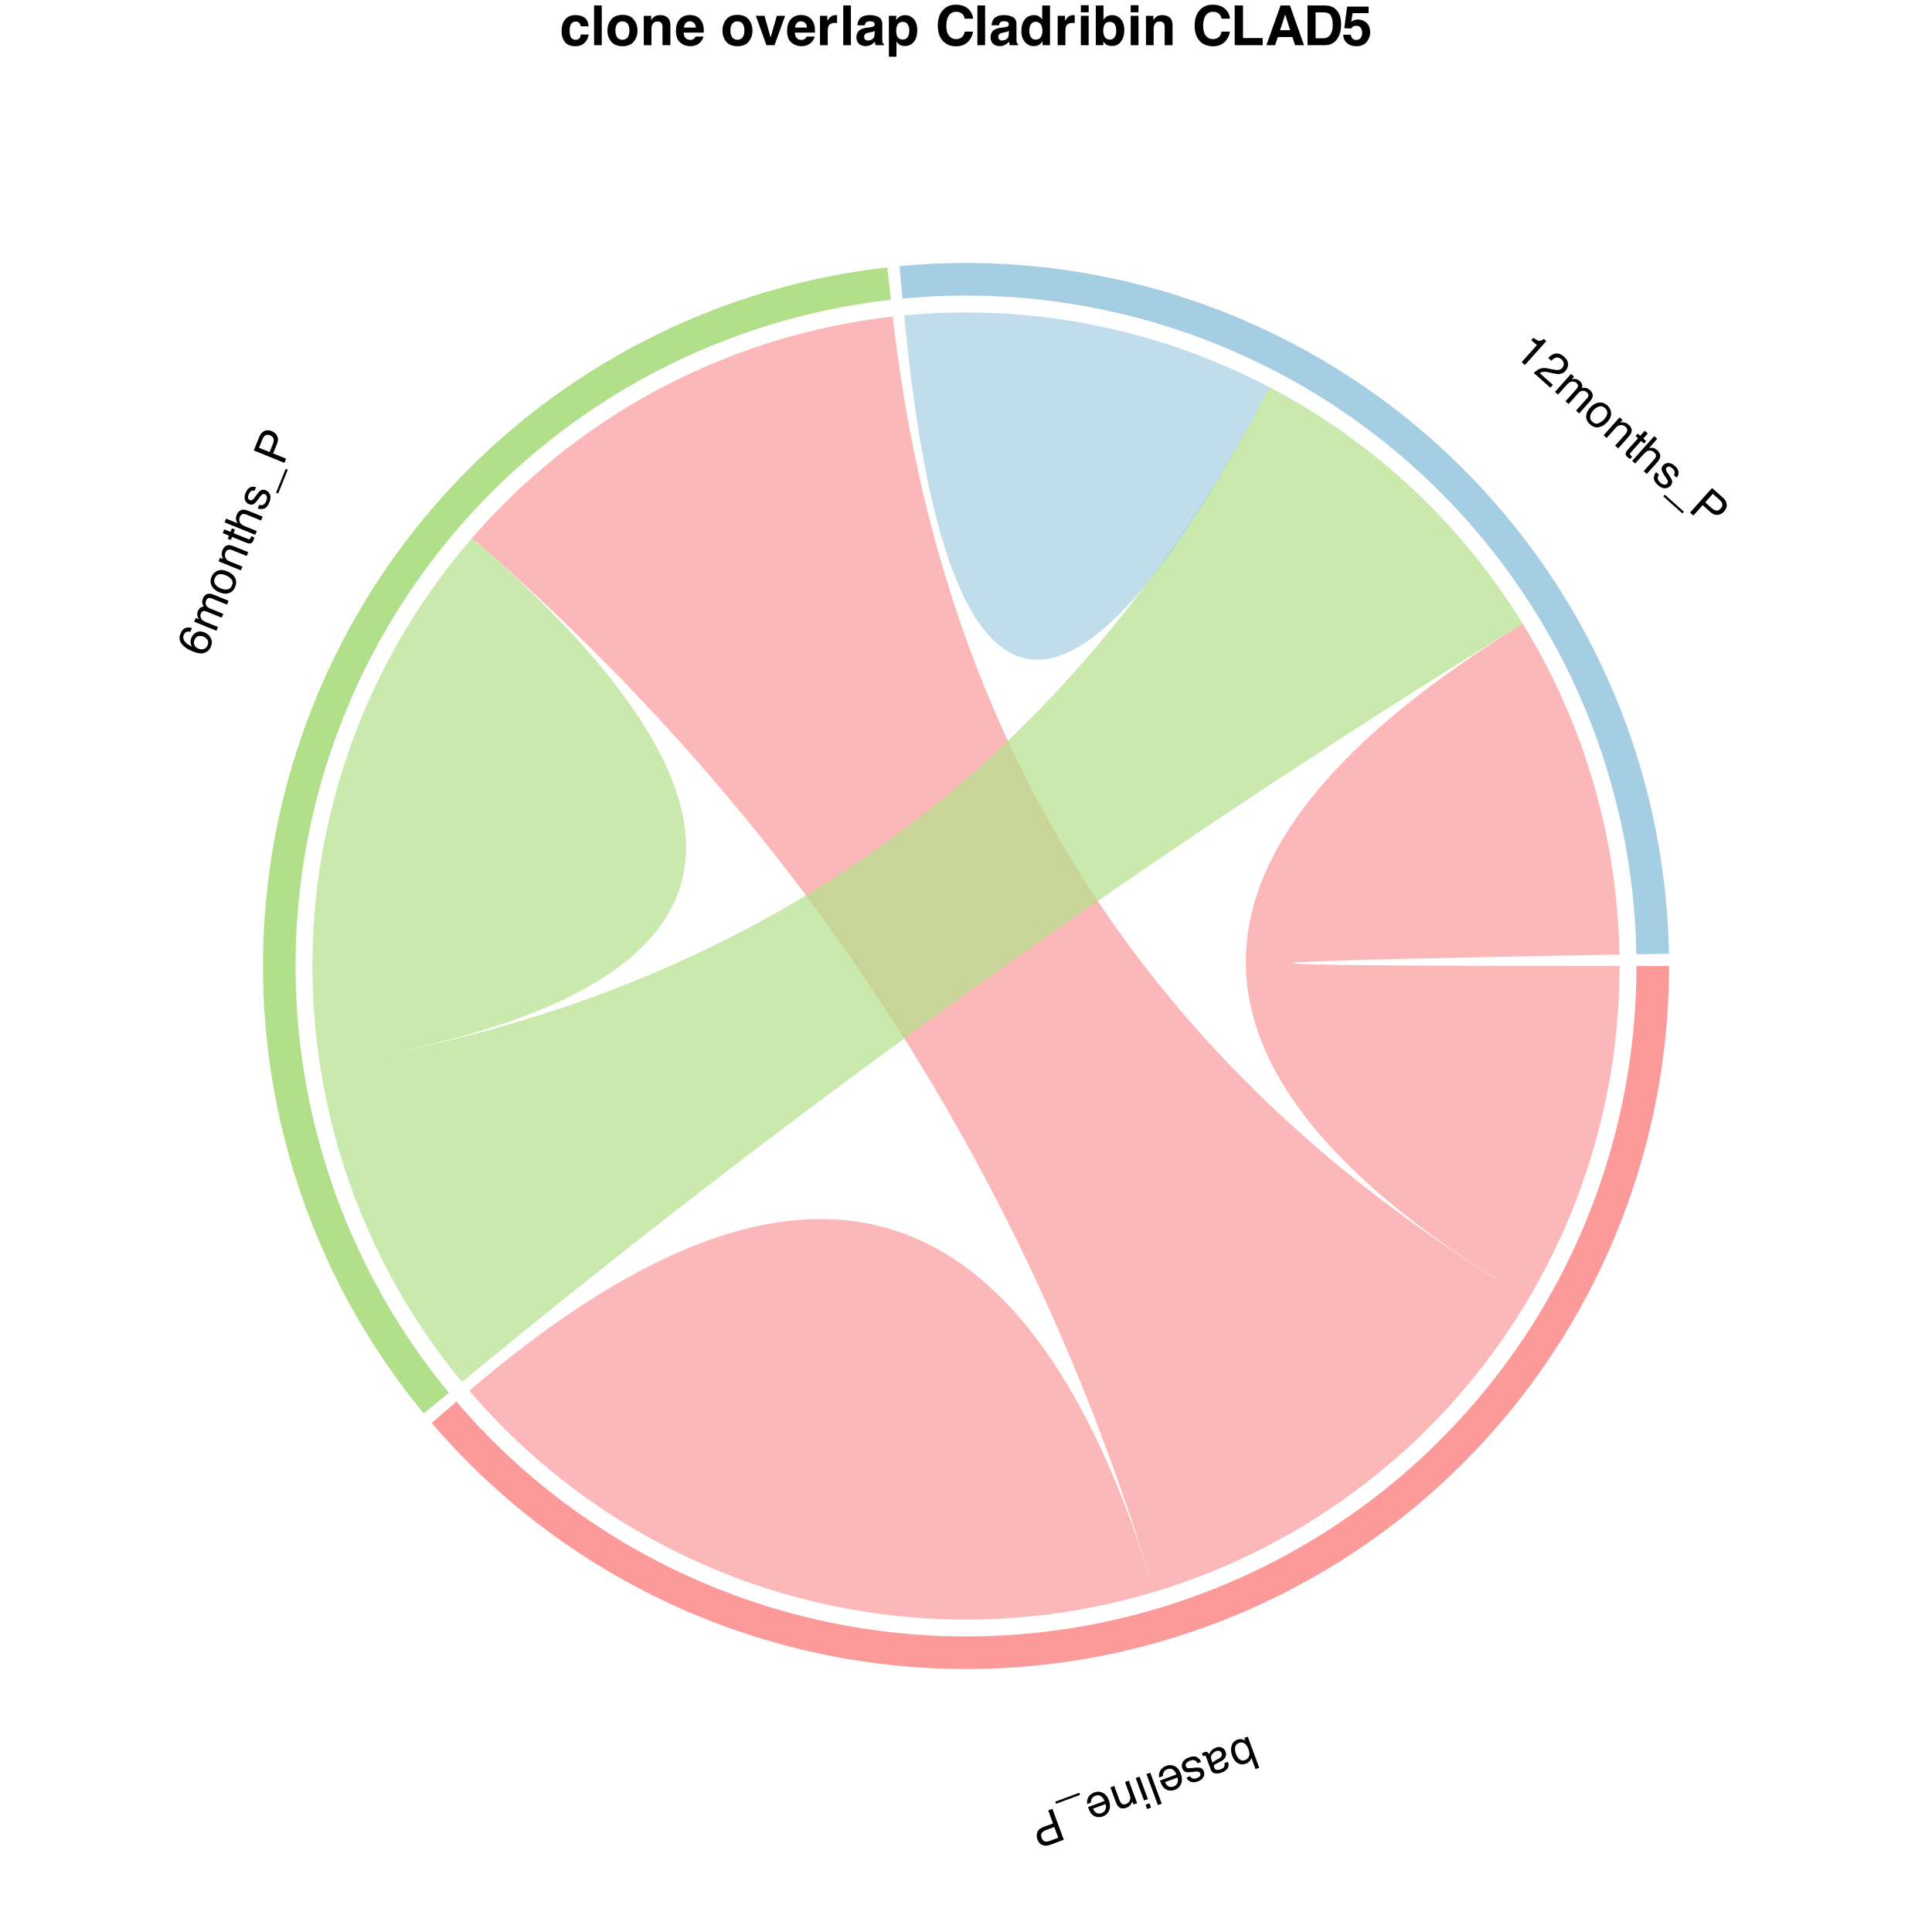 <?xml version="1.0" encoding="UTF-8"?>
<svg xmlns="http://www.w3.org/2000/svg" xmlns:xlink="http://www.w3.org/1999/xlink" width="504pt" height="504pt" viewBox="0 0 504 504" version="1.1">
<defs>
<g>
<symbol overflow="visible" id="glyph0-0">
<path style="stroke:none;" d="M -0.363 0.133 L 2.617 8.207 L -3.789 10.574 L -6.773 2.5 Z M -5.387 3.137 L -3.152 9.191 L 1.234 7.57 L -1 1.52 Z M -5.387 3.137 "/>
</symbol>
<symbol overflow="visible" id="glyph0-1">
<path style="stroke:none;" d="M 2.344 8.34 L 1.383 8.695 L 0.301 5.766 C 0.188 6.129 0.008 6.441 -0.238 6.699 C -0.484 6.957 -0.781 7.152 -1.133 7.281 C -1.867 7.555 -2.555 7.52 -3.195 7.188 C -3.84 6.852 -4.34 6.191 -4.703 5.211 C -5.047 4.277 -5.105 3.422 -4.883 2.641 C -4.66 1.859 -4.148 1.32 -3.352 1.023 C -2.902 0.859 -2.484 0.828 -2.098 0.93 C -1.867 0.992 -1.598 1.125 -1.281 1.328 L -1.562 0.578 L -0.648 0.238 Z M -2.969 1.875 C -3.504 2.074 -3.824 2.434 -3.934 2.957 C -4.043 3.48 -3.969 4.09 -3.711 4.785 C -3.48 5.406 -3.16 5.871 -2.742 6.18 C -2.328 6.488 -1.863 6.547 -1.344 6.355 C -0.895 6.188 -0.562 5.875 -0.344 5.418 C -0.129 4.961 -0.164 4.348 -0.445 3.582 C -0.648 3.027 -0.887 2.605 -1.152 2.312 C -1.652 1.758 -2.258 1.613 -2.969 1.875 Z M -2.969 1.875 "/>
</symbol>
<symbol overflow="visible" id="glyph0-2">
<path style="stroke:none;" d="M -0.906 2.113 C -1.012 1.828 -1.199 1.641 -1.469 1.555 C -1.738 1.465 -2.016 1.477 -2.301 1.582 C -2.648 1.711 -2.957 1.914 -3.223 2.195 C -3.676 2.668 -3.789 3.207 -3.562 3.812 L -3.27 4.609 C -3.176 4.488 -3.043 4.367 -2.871 4.246 C -2.699 4.125 -2.527 4.02 -2.352 3.93 L -1.781 3.633 C -1.441 3.453 -1.199 3.277 -1.059 3.109 C -0.816 2.824 -0.766 2.492 -0.906 2.113 Z M -2.562 5 C -2.781 5.113 -2.898 5.266 -2.914 5.453 C -2.926 5.559 -2.902 5.691 -2.84 5.859 C -2.715 6.195 -2.504 6.395 -2.207 6.461 C -1.914 6.523 -1.543 6.473 -1.094 6.305 C -0.578 6.113 -0.262 5.84 -0.148 5.484 C -0.086 5.285 -0.09 5.027 -0.168 4.707 L 0.758 4.367 C 1.008 5.102 0.957 5.691 0.609 6.145 C 0.262 6.594 -0.211 6.93 -0.809 7.148 C -1.5 7.406 -2.113 7.48 -2.641 7.379 C -3.168 7.273 -3.535 6.941 -3.738 6.383 L -4.992 2.992 C -5.031 2.891 -5.082 2.816 -5.145 2.77 C -5.211 2.723 -5.312 2.723 -5.445 2.773 C -5.492 2.789 -5.539 2.812 -5.594 2.836 C -5.645 2.863 -5.699 2.891 -5.758 2.926 L -6.027 2.195 C -5.891 2.094 -5.785 2.023 -5.707 1.984 C -5.629 1.941 -5.523 1.895 -5.383 1.844 C -5.043 1.719 -4.75 1.75 -4.508 1.934 C -4.379 2.031 -4.258 2.191 -4.137 2.414 C -4.031 2.074 -3.828 1.738 -3.523 1.406 C -3.215 1.074 -2.836 0.824 -2.383 0.656 C -1.836 0.453 -1.328 0.453 -0.859 0.656 C -0.391 0.859 -0.062 1.211 0.121 1.711 C 0.32 2.258 0.309 2.742 0.078 3.168 C -0.152 3.594 -0.531 3.945 -1.059 4.219 Z M -2.562 5 "/>
</symbol>
<symbol overflow="visible" id="glyph0-3">
<path style="stroke:none;" d="M -0.633 2.332 C -0.781 2.012 -0.957 1.789 -1.16 1.664 C -1.527 1.438 -2.016 1.438 -2.633 1.664 C -3 1.801 -3.293 2 -3.512 2.262 C -3.73 2.523 -3.781 2.82 -3.656 3.156 C -3.562 3.41 -3.379 3.559 -3.109 3.609 C -2.938 3.637 -2.617 3.625 -2.16 3.578 L -1.301 3.484 C -0.75 3.422 -0.328 3.426 -0.035 3.492 C 0.488 3.602 0.84 3.895 1.012 4.367 C 1.219 4.926 1.184 5.449 0.91 5.941 C 0.637 6.434 0.16 6.805 -0.52 7.055 C -1.406 7.383 -2.141 7.359 -2.723 6.984 C -3.09 6.746 -3.344 6.434 -3.477 6.051 L -2.539 5.703 C -2.438 5.922 -2.285 6.094 -2.078 6.227 C -1.754 6.402 -1.312 6.387 -0.754 6.18 C -0.379 6.043 -0.121 5.867 0.016 5.652 C 0.156 5.438 0.184 5.215 0.098 4.98 C 0.004 4.723 -0.199 4.566 -0.512 4.504 C -0.691 4.469 -0.938 4.465 -1.25 4.504 L -1.961 4.586 C -2.734 4.676 -3.273 4.684 -3.574 4.613 C -4.055 4.5 -4.391 4.176 -4.594 3.633 C -4.785 3.109 -4.754 2.582 -4.496 2.055 C -4.238 1.527 -3.707 1.113 -2.891 0.812 C -2.016 0.488 -1.324 0.457 -0.812 0.723 C -0.301 0.984 0.078 1.402 0.32 1.98 Z M -0.633 2.332 "/>
</symbol>
<symbol overflow="visible" id="glyph0-4">
<path style="stroke:none;" d="M -0.953 7.191 C -1.371 7.348 -1.812 7.398 -2.277 7.348 C -2.742 7.297 -3.133 7.152 -3.453 6.914 C -3.762 6.691 -4.023 6.395 -4.234 6.023 C -4.395 5.773 -4.582 5.352 -4.801 4.758 L -0.488 3.164 C -0.727 2.574 -1.043 2.148 -1.441 1.883 C -1.836 1.621 -2.312 1.59 -2.867 1.797 C -3.383 1.988 -3.73 2.309 -3.914 2.762 C -4.016 3.027 -4.059 3.301 -4.035 3.59 L -5.008 3.949 C -5.062 3.723 -5.066 3.449 -5.02 3.129 C -4.973 2.812 -4.891 2.535 -4.773 2.301 C -4.582 1.895 -4.281 1.559 -3.875 1.293 C -3.66 1.148 -3.402 1.02 -3.102 0.906 C -2.367 0.637 -1.648 0.676 -0.941 1.02 C -0.234 1.363 0.297 2.016 0.648 2.977 C 1 3.922 1.027 4.785 0.73 5.562 C 0.434 6.344 -0.125 6.887 -0.953 7.191 Z M -3.496 5.168 C -3.297 5.582 -3.074 5.891 -2.836 6.094 C -2.387 6.469 -1.848 6.539 -1.211 6.305 C -0.758 6.137 -0.438 5.836 -0.25 5.391 C -0.062 4.949 -0.055 4.473 -0.223 3.961 Z M -3.496 5.168 "/>
</symbol>
<symbol overflow="visible" id="glyph0-5">
<path style="stroke:none;" d="M 2.23 8.352 L 1.238 8.719 L -1.742 0.645 L -0.754 0.277 Z M 2.23 8.352 "/>
</symbol>
<symbol overflow="visible" id="glyph0-6">
<path style="stroke:none;" d="M 1.438 6.129 L 0.434 6.5 L -1.73 0.641 L -0.727 0.27 Z M 2.258 8.344 L 1.25 8.715 L 0.836 7.594 L 1.844 7.223 Z M 2.258 8.344 "/>
</symbol>
<symbol overflow="visible" id="glyph0-7">
<path style="stroke:none;" d="M 1.449 6.156 L 0.508 6.5 L 0.199 5.668 C 0.047 6.113 -0.156 6.469 -0.41 6.734 C -0.668 7 -0.984 7.203 -1.367 7.344 C -2.203 7.652 -2.875 7.57 -3.383 7.094 C -3.66 6.836 -3.91 6.41 -4.129 5.816 L -5.523 2.039 L -4.52 1.668 L -3.148 5.379 C -3.016 5.738 -2.855 6.008 -2.668 6.188 C -2.355 6.488 -1.969 6.555 -1.508 6.383 C -1.273 6.297 -1.09 6.203 -0.957 6.102 C -0.715 5.918 -0.539 5.672 -0.422 5.352 C -0.328 5.098 -0.297 4.855 -0.324 4.633 C -0.352 4.406 -0.434 4.102 -0.578 3.719 L -1.715 0.633 L -0.727 0.27 Z M 1.449 6.156 "/>
</symbol>
<symbol overflow="visible" id="glyph0-8">
<path style="stroke:none;" d="M -0.52 -1.406 L -0.316 -0.852 L -6.574 1.461 L -6.781 0.906 Z M -0.52 -1.406 "/>
</symbol>
<symbol overflow="visible" id="glyph0-9">
<path style="stroke:none;" d="M 2.02 8.43 L -1.613 9.77 C -2.332 10.035 -2.984 10.047 -3.574 9.805 C -4.164 9.562 -4.594 9.074 -4.863 8.344 C -5.098 7.711 -5.105 7.09 -4.883 6.48 C -4.664 5.867 -4.148 5.41 -3.336 5.109 L -0.797 4.172 L -2.055 0.758 L -0.961 0.355 Z M -3.762 7.93 C -3.543 8.523 -3.176 8.844 -2.656 8.895 C -2.371 8.918 -2.02 8.852 -1.598 8.699 L 0.578 7.895 L -0.453 5.098 L -2.633 5.898 C -3.121 6.082 -3.48 6.332 -3.711 6.656 C -3.941 6.977 -3.957 7.402 -3.762 7.93 Z M -3.762 7.93 "/>
</symbol>
<symbol overflow="visible" id="glyph1-0">
<path style="stroke:none;" d="M 0.145 -0.359 L -7.836 -3.586 L -5.273 -9.918 L 2.707 -6.691 Z M 1.301 -6.098 L -4.68 -8.516 L -6.43 -4.18 L -0.449 -1.762 Z M 1.301 -6.098 "/>
</symbol>
<symbol overflow="visible" id="glyph1-1">
<path style="stroke:none;" d="M -6.496 -6.414 C -6.145 -7.281 -5.672 -7.797 -5.086 -7.957 C -4.496 -8.117 -3.961 -8.098 -3.484 -7.906 L -3.875 -6.938 C -4.207 -7.004 -4.484 -7.012 -4.707 -6.953 C -5.129 -6.852 -5.438 -6.559 -5.629 -6.082 C -5.852 -5.535 -5.773 -5 -5.398 -4.473 C -5.023 -3.945 -4.375 -3.473 -3.449 -3.055 C -3.688 -3.414 -3.816 -3.797 -3.844 -4.203 C -3.863 -4.574 -3.793 -4.949 -3.641 -5.332 C -3.375 -5.984 -2.938 -6.469 -2.324 -6.785 C -1.711 -7.102 -0.992 -7.094 -0.168 -6.762 C 0.539 -6.477 1.07 -5.992 1.43 -5.312 C 1.789 -4.633 1.797 -3.867 1.453 -3.016 C 1.16 -2.289 0.629 -1.77 -0.137 -1.465 C -0.902 -1.16 -1.941 -1.27 -3.246 -1.801 C -4.215 -2.191 -4.988 -2.641 -5.566 -3.148 C -6.672 -4.121 -6.98 -5.211 -6.496 -6.414 Z M 0.617 -3.453 C 0.828 -3.969 0.809 -4.422 0.566 -4.816 C 0.324 -5.211 -0.031 -5.504 -0.504 -5.695 C -0.902 -5.855 -1.328 -5.895 -1.781 -5.812 C -2.234 -5.73 -2.578 -5.391 -2.824 -4.789 C -2.992 -4.367 -3.004 -3.945 -2.852 -3.516 C -2.699 -3.086 -2.344 -2.758 -1.785 -2.527 C -1.293 -2.328 -0.82 -2.305 -0.367 -2.457 C 0.082 -2.609 0.414 -2.941 0.617 -3.453 Z M 0.617 -3.453 "/>
</symbol>
<symbol overflow="visible" id="glyph1-2">
<path style="stroke:none;" d="M -5.527 -3.07 L -5.137 -4.035 L -4.312 -3.703 C -4.504 -4.051 -4.625 -4.344 -4.68 -4.586 C -4.77 -4.996 -4.734 -5.406 -4.57 -5.816 C -4.383 -6.281 -4.117 -6.605 -3.773 -6.797 C -3.578 -6.902 -3.328 -6.973 -3.023 -7 C -3.246 -7.344 -3.375 -7.691 -3.406 -8.047 C -3.438 -8.398 -3.379 -8.758 -3.23 -9.125 C -2.914 -9.906 -2.418 -10.324 -1.738 -10.379 C -1.371 -10.406 -0.934 -10.32 -0.418 -10.109 L 3.457 -8.543 L 3.043 -7.527 L -0.996 -9.164 C -1.383 -9.32 -1.691 -9.332 -1.914 -9.195 C -2.137 -9.059 -2.305 -8.852 -2.418 -8.574 C -2.574 -8.191 -2.578 -7.809 -2.434 -7.426 C -2.289 -7.047 -1.914 -6.734 -1.312 -6.492 L 2.07 -5.121 L 1.668 -4.129 L -2.129 -5.664 C -2.523 -5.824 -2.828 -5.895 -3.047 -5.871 C -3.379 -5.832 -3.629 -5.609 -3.793 -5.207 C -3.941 -4.836 -3.934 -4.441 -3.77 -4.023 C -3.605 -3.605 -3.148 -3.246 -2.398 -2.941 L 0.684 -1.695 L 0.289 -0.719 Z M -5.527 -3.07 "/>
</symbol>
<symbol overflow="visible" id="glyph1-3">
<path style="stroke:none;" d="M 0.594 -3.281 C 0.855 -3.93 0.789 -4.473 0.398 -4.91 C 0.004 -5.352 -0.492 -5.691 -1.094 -5.934 C -1.637 -6.156 -2.113 -6.246 -2.527 -6.211 C -3.172 -6.152 -3.633 -5.785 -3.906 -5.113 C -4.148 -4.516 -4.094 -3.988 -3.75 -3.531 C -3.402 -3.074 -2.906 -2.719 -2.262 -2.457 C -1.641 -2.207 -1.07 -2.133 -0.547 -2.238 C -0.023 -2.344 0.355 -2.691 0.594 -3.281 Z M -4.746 -5.484 C -4.445 -6.234 -3.938 -6.766 -3.23 -7.082 C -2.52 -7.398 -1.68 -7.359 -0.711 -6.969 C 0.227 -6.59 0.91 -6.047 1.34 -5.344 C 1.766 -4.641 1.785 -3.809 1.398 -2.848 C 1.074 -2.047 0.547 -1.52 -0.184 -1.27 C -0.918 -1.02 -1.738 -1.074 -2.652 -1.445 C -3.629 -1.84 -4.309 -2.402 -4.688 -3.133 C -5.066 -3.863 -5.086 -4.648 -4.746 -5.484 Z M -4.746 -5.484 "/>
</symbol>
<symbol overflow="visible" id="glyph1-4">
<path style="stroke:none;" d="M -5.527 -3.07 L -5.152 -4 L -4.328 -3.664 C -4.555 -4.078 -4.684 -4.469 -4.707 -4.836 C -4.73 -5.203 -4.664 -5.574 -4.512 -5.953 C -4.18 -6.777 -3.668 -7.219 -2.973 -7.277 C -2.594 -7.309 -2.109 -7.207 -1.523 -6.969 L 2.207 -5.461 L 1.805 -4.465 L -1.859 -5.949 C -2.215 -6.094 -2.523 -6.156 -2.781 -6.137 C -3.215 -6.109 -3.523 -5.867 -3.707 -5.41 C -3.801 -5.18 -3.855 -4.98 -3.867 -4.812 C -3.898 -4.512 -3.832 -4.215 -3.676 -3.914 C -3.551 -3.672 -3.395 -3.488 -3.211 -3.355 C -3.023 -3.223 -2.742 -3.082 -2.363 -2.926 L 0.684 -1.695 L 0.289 -0.719 Z M -5.527 -3.07 "/>
</symbol>
<symbol overflow="visible" id="glyph1-5">
<path style="stroke:none;" d="M -7.074 -3.922 L -6.672 -4.91 L -5.051 -4.254 L -4.672 -5.184 L -3.875 -4.859 L -4.25 -3.93 L -0.453 -2.395 C -0.25 -2.312 -0.086 -2.328 0.039 -2.438 C 0.109 -2.496 0.18 -2.617 0.25 -2.793 C 0.27 -2.84 0.289 -2.891 0.309 -2.945 C 0.328 -3 0.352 -3.066 0.375 -3.141 L 1.145 -2.832 C 1.133 -2.707 1.109 -2.578 1.074 -2.449 C 1.039 -2.324 0.992 -2.191 0.938 -2.047 C 0.75 -1.59 0.508 -1.328 0.211 -1.262 C -0.09 -1.191 -0.426 -1.234 -0.801 -1.387 L -4.648 -2.941 L -4.969 -2.156 L -5.766 -2.477 L -5.449 -3.266 Z M -7.074 -3.922 "/>
</symbol>
<symbol overflow="visible" id="glyph1-6">
<path style="stroke:none;" d="M -7.719 -3.953 L -7.32 -4.934 L -4.344 -3.73 C -4.543 -4.078 -4.668 -4.371 -4.711 -4.605 C -4.789 -5.004 -4.734 -5.438 -4.543 -5.906 C -4.203 -6.75 -3.676 -7.203 -2.965 -7.266 C -2.578 -7.297 -2.098 -7.199 -1.523 -6.969 L 2.207 -5.461 L 1.801 -4.453 L -1.867 -5.938 C -2.293 -6.109 -2.629 -6.184 -2.871 -6.152 C -3.262 -6.105 -3.555 -5.836 -3.754 -5.348 C -3.918 -4.941 -3.926 -4.52 -3.781 -4.074 C -3.637 -3.633 -3.176 -3.258 -2.398 -2.941 L 0.684 -1.695 L 0.289 -0.719 Z M -7.719 -3.953 "/>
</symbol>
<symbol overflow="visible" id="glyph1-7">
<path style="stroke:none;" d="M -1.301 -2.035 C -0.961 -1.934 -0.68 -1.914 -0.453 -1.977 C -0.039 -2.098 0.293 -2.461 0.539 -3.07 C 0.688 -3.43 0.734 -3.781 0.691 -4.121 C 0.645 -4.461 0.457 -4.695 0.125 -4.828 C -0.125 -4.93 -0.359 -4.895 -0.578 -4.727 C -0.715 -4.617 -0.922 -4.379 -1.195 -4.004 L -1.703 -3.305 C -2.027 -2.859 -2.312 -2.551 -2.559 -2.375 C -2.992 -2.062 -3.445 -2 -3.91 -2.188 C -4.461 -2.41 -4.828 -2.789 -5.008 -3.324 C -5.188 -3.859 -5.141 -4.461 -4.871 -5.129 C -4.516 -6.008 -4.004 -6.535 -3.332 -6.715 C -2.91 -6.824 -2.512 -6.801 -2.137 -6.641 L -2.512 -5.719 C -2.738 -5.789 -2.973 -5.793 -3.207 -5.727 C -3.555 -5.605 -3.84 -5.27 -4.066 -4.715 C -4.215 -4.348 -4.258 -4.039 -4.191 -3.789 C -4.129 -3.543 -3.98 -3.375 -3.75 -3.281 C -3.496 -3.176 -3.242 -3.219 -2.988 -3.41 C -2.84 -3.516 -2.676 -3.699 -2.492 -3.953 L -2.07 -4.535 C -1.617 -5.168 -1.262 -5.574 -1.008 -5.746 C -0.602 -6.027 -0.133 -6.059 0.402 -5.84 C 0.922 -5.633 1.289 -5.254 1.508 -4.711 C 1.723 -4.164 1.672 -3.488 1.344 -2.688 C 0.996 -1.82 0.551 -1.285 0.012 -1.086 C -0.527 -0.883 -1.09 -0.887 -1.68 -1.098 Z M -1.301 -2.035 "/>
</symbol>
<symbol overflow="visible" id="glyph1-8">
<path style="stroke:none;" d="M 1.391 0.562 L 0.844 0.34 L 3.344 -5.848 L 3.895 -5.625 Z M 1.391 0.562 "/>
</symbol>
<symbol overflow="visible" id="glyph1-9">
<path style="stroke:none;" d="M -7.594 -4.176 L -6.145 -7.77 C -5.855 -8.477 -5.426 -8.969 -4.848 -9.242 C -4.273 -9.516 -3.621 -9.504 -2.898 -9.211 C -2.277 -8.961 -1.812 -8.547 -1.508 -7.973 C -1.203 -7.398 -1.211 -6.711 -1.535 -5.906 L -2.551 -3.395 L 0.82 -2.031 L 0.383 -0.949 Z M -3.336 -8.117 C -3.922 -8.355 -4.406 -8.297 -4.793 -7.949 C -5.004 -7.754 -5.191 -7.449 -5.359 -7.035 L -6.23 -4.883 L -3.465 -3.766 L -2.594 -5.914 C -2.398 -6.402 -2.344 -6.836 -2.426 -7.223 C -2.512 -7.609 -2.812 -7.906 -3.336 -8.117 Z M -3.336 -8.117 "/>
</symbol>
<symbol overflow="visible" id="glyph2-0">
<path style="stroke:none;" d="M 0.289 0.258 L 6.023 -6.16 L 11.117 -1.609 L 5.383 4.809 Z M 5.297 3.289 L 9.598 -1.523 L 6.109 -4.637 L 1.812 0.172 Z M 5.297 3.289 "/>
</symbol>
<symbol overflow="visible" id="glyph2-1">
<path style="stroke:none;" d="M 4.816 -3.664 L 5.355 -4.27 C 5.973 -3.816 6.449 -3.555 6.789 -3.484 C 7.129 -3.414 7.57 -3.57 8.113 -3.953 L 8.734 -3.398 L 3.168 2.832 L 2.328 2.082 L 6.289 -2.348 Z M 4.816 -3.664 "/>
</symbol>
<symbol overflow="visible" id="glyph2-2">
<path style="stroke:none;" d="M 0.281 0.25 C 0.789 -0.262 1.32 -0.633 1.871 -0.859 C 2.422 -1.086 3.125 -1.109 3.977 -0.934 L 5.25 -0.668 C 5.82 -0.551 6.25 -0.5 6.539 -0.52 C 6.996 -0.547 7.363 -0.719 7.641 -1.031 C 7.965 -1.395 8.113 -1.781 8.086 -2.191 C 8.059 -2.602 7.863 -2.969 7.5 -3.293 C 6.961 -3.773 6.406 -3.902 5.836 -3.68 C 5.531 -3.562 5.199 -3.312 4.84 -2.938 L 4.039 -3.652 C 4.535 -4.188 5.031 -4.543 5.531 -4.715 C 6.414 -5.016 7.285 -4.781 8.148 -4.012 C 8.867 -3.371 9.215 -2.707 9.199 -2.023 C 9.184 -1.344 8.965 -0.762 8.539 -0.289 C 8.094 0.211 7.535 0.484 6.863 0.523 C 6.477 0.547 5.887 0.473 5.098 0.293 L 4.199 0.094 C 3.773 -0.004 3.418 -0.055 3.125 -0.059 C 2.609 -0.066 2.172 0.051 1.82 0.293 L 5.238 3.344 L 4.574 4.086 Z M 0.281 0.25 "/>
</symbol>
<symbol overflow="visible" id="glyph2-3">
<path style="stroke:none;" d="M 4.758 -4.164 L 5.535 -3.469 L 4.941 -2.805 C 5.336 -2.867 5.652 -2.887 5.898 -2.855 C 6.316 -2.801 6.691 -2.625 7.02 -2.332 C 7.391 -2 7.609 -1.641 7.672 -1.254 C 7.707 -1.035 7.688 -0.773 7.609 -0.477 C 8.008 -0.57 8.379 -0.574 8.723 -0.484 C 9.066 -0.395 9.387 -0.219 9.68 0.047 C 10.309 0.609 10.535 1.219 10.355 1.875 C 10.258 2.23 10.027 2.613 9.656 3.027 L 6.871 6.141 L 6.055 5.41 L 8.961 2.16 C 9.238 1.848 9.352 1.566 9.301 1.309 C 9.25 1.055 9.109 0.824 8.887 0.625 C 8.578 0.348 8.219 0.215 7.812 0.223 C 7.406 0.23 6.984 0.477 6.551 0.961 L 4.121 3.684 L 3.32 2.969 L 6.051 -0.086 C 6.332 -0.402 6.504 -0.668 6.559 -0.883 C 6.633 -1.207 6.508 -1.516 6.18 -1.809 C 5.883 -2.074 5.512 -2.199 5.062 -2.188 C 4.613 -2.176 4.121 -1.867 3.582 -1.262 L 1.363 1.219 L 0.578 0.516 Z M 4.758 -4.164 "/>
</symbol>
<symbol overflow="visible" id="glyph2-4">
<path style="stroke:none;" d="M 2.887 1.668 C 3.406 2.133 3.941 2.258 4.488 2.035 C 5.035 1.812 5.523 1.461 5.957 0.977 C 6.348 0.539 6.594 0.121 6.699 -0.277 C 6.863 -0.906 6.672 -1.461 6.133 -1.945 C 5.652 -2.375 5.137 -2.504 4.59 -2.332 C 4.043 -2.16 3.539 -1.816 3.078 -1.297 C 2.633 -0.801 2.371 -0.285 2.293 0.242 C 2.215 0.77 2.41 1.242 2.887 1.668 Z M 6.766 -2.613 C 7.371 -2.074 7.699 -1.418 7.758 -0.645 C 7.816 0.129 7.496 0.91 6.797 1.688 C 6.121 2.441 5.383 2.902 4.574 3.066 C 3.77 3.23 2.98 2.969 2.207 2.277 C 1.562 1.703 1.246 1.027 1.258 0.254 C 1.27 -0.52 1.602 -1.273 2.258 -2.008 C 2.961 -2.793 3.719 -3.242 4.535 -3.352 C 5.352 -3.461 6.094 -3.215 6.766 -2.613 Z M 6.766 -2.613 "/>
</symbol>
<symbol overflow="visible" id="glyph2-5">
<path style="stroke:none;" d="M 4.758 -4.164 L 5.504 -3.496 L 4.91 -2.832 C 5.379 -2.906 5.789 -2.895 6.141 -2.793 C 6.496 -2.691 6.824 -2.504 7.129 -2.234 C 7.793 -1.641 8.035 -1.008 7.852 -0.336 C 7.754 0.031 7.496 0.449 7.074 0.922 L 4.391 3.926 L 3.59 3.211 L 6.227 0.262 C 6.48 -0.023 6.645 -0.293 6.719 -0.543 C 6.84 -0.961 6.715 -1.332 6.348 -1.66 C 6.16 -1.828 5.992 -1.945 5.836 -2.012 C 5.562 -2.141 5.262 -2.184 4.926 -2.137 C 4.656 -2.098 4.43 -2.016 4.242 -1.887 C 4.055 -1.758 3.828 -1.539 3.555 -1.234 L 1.363 1.219 L 0.578 0.516 Z M 4.758 -4.164 "/>
</symbol>
<symbol overflow="visible" id="glyph2-6">
<path style="stroke:none;" d="M 6.082 -5.328 L 6.879 -4.617 L 5.711 -3.312 L 6.457 -2.645 L 5.883 -2.004 L 5.137 -2.672 L 2.406 0.383 C 2.262 0.547 2.219 0.707 2.281 0.859 C 2.312 0.945 2.402 1.055 2.543 1.18 C 2.582 1.215 2.621 1.25 2.668 1.289 C 2.715 1.324 2.766 1.367 2.832 1.414 L 2.277 2.035 C 2.164 1.98 2.051 1.914 1.945 1.84 C 1.836 1.766 1.727 1.676 1.613 1.574 C 1.246 1.246 1.078 0.93 1.117 0.625 C 1.152 0.32 1.305 0.016 1.574 -0.285 L 4.34 -3.383 L 3.707 -3.945 L 4.281 -4.59 L 4.914 -4.023 Z M 6.082 -5.328 "/>
</symbol>
<symbol overflow="visible" id="glyph2-7">
<path style="stroke:none;" d="M 6.332 -5.926 L 7.117 -5.223 L 4.98 -2.828 C 5.375 -2.898 5.691 -2.914 5.926 -2.875 C 6.328 -2.816 6.719 -2.617 7.098 -2.277 C 7.777 -1.672 8.023 -1.023 7.84 -0.332 C 7.738 0.043 7.484 0.461 7.074 0.922 L 4.391 3.926 L 3.582 3.203 L 6.219 0.254 C 6.527 -0.09 6.707 -0.383 6.762 -0.621 C 6.848 -1.004 6.695 -1.371 6.301 -1.723 C 5.977 -2.016 5.578 -2.168 5.113 -2.18 C 4.648 -2.191 4.137 -1.887 3.582 -1.262 L 1.363 1.219 L 0.578 0.516 Z M 6.332 -5.926 "/>
</symbol>
<symbol overflow="visible" id="glyph2-8">
<path style="stroke:none;" d="M 2.355 -0.535 C 2.145 -0.254 2.031 0.008 2.016 0.242 C 1.984 0.672 2.215 1.109 2.707 1.547 C 2.996 1.805 3.309 1.973 3.645 2.043 C 3.98 2.113 4.266 2.016 4.5 1.75 C 4.68 1.551 4.73 1.316 4.645 1.055 C 4.59 0.891 4.43 0.613 4.172 0.23 L 3.688 -0.484 C 3.375 -0.941 3.18 -1.312 3.102 -1.605 C 2.953 -2.121 3.047 -2.566 3.383 -2.941 C 3.777 -3.383 4.258 -3.602 4.82 -3.59 C 5.387 -3.578 5.938 -3.332 6.477 -2.848 C 7.18 -2.219 7.504 -1.559 7.445 -0.867 C 7.406 -0.43 7.25 -0.062 6.973 0.234 L 6.23 -0.43 C 6.375 -0.621 6.457 -0.836 6.477 -1.082 C 6.48 -1.449 6.258 -1.832 5.812 -2.23 C 5.516 -2.496 5.238 -2.641 4.984 -2.664 C 4.73 -2.688 4.52 -2.605 4.355 -2.418 C 4.172 -2.215 4.125 -1.961 4.219 -1.66 C 4.27 -1.484 4.383 -1.266 4.562 -1.008 L 4.969 -0.418 C 5.41 0.227 5.672 0.695 5.75 0.996 C 5.875 1.473 5.746 1.922 5.359 2.355 C 4.988 2.77 4.508 2.988 3.922 3.012 C 3.336 3.031 2.719 2.754 2.074 2.176 C 1.375 1.551 1.023 0.953 1.016 0.379 C 1.008 -0.195 1.203 -0.727 1.602 -1.211 Z M 2.355 -0.535 "/>
</symbol>
<symbol overflow="visible" id="glyph2-9">
<path style="stroke:none;" d="M -1 1.117 L -0.605 0.676 L 4.371 5.125 L 3.977 5.566 Z M -1 1.117 "/>
</symbol>
<symbol overflow="visible" id="glyph2-10">
<path style="stroke:none;" d="M 6.5 -5.734 L 9.387 -3.152 C 9.957 -2.645 10.273 -2.07 10.336 -1.438 C 10.398 -0.805 10.168 -0.195 9.648 0.387 C 9.203 0.887 8.656 1.184 8.012 1.277 C 7.367 1.371 6.723 1.129 6.078 0.551 L 4.059 -1.254 L 1.633 1.461 L 0.766 0.684 Z M 8.766 -0.395 C 9.188 -0.867 9.301 -1.34 9.102 -1.824 C 8.988 -2.086 8.766 -2.367 8.434 -2.664 L 6.703 -4.211 L 4.715 -1.988 L 6.445 -0.441 C 6.836 -0.094 7.227 0.109 7.617 0.16 C 8.008 0.211 8.391 0.027 8.766 -0.395 Z M 8.766 -0.395 "/>
</symbol>
<symbol overflow="visible" id="glyph3-0">
<path style="stroke:none;" d="M 1.082 0 L 1.082 -10.363 L 9.43 -10.363 L 9.43 0 Z M 8.137 -1.293 L 8.137 -9.07 L 2.375 -9.07 L 2.375 -1.293 Z M 8.137 -1.293 "/>
</symbol>
<symbol overflow="visible" id="glyph3-1">
<path style="stroke:none;" d="M 5.512 -4.914 C 5.473 -5.199 5.379 -5.457 5.223 -5.688 C 5 -5.996 4.648 -6.152 4.176 -6.152 C 3.5 -6.152 3.039 -5.816 2.793 -5.148 C 2.66 -4.793 2.594 -4.316 2.594 -3.727 C 2.594 -3.164 2.66 -2.711 2.793 -2.371 C 3.031 -1.734 3.48 -1.414 4.141 -1.414 C 4.609 -1.414 4.941 -1.539 5.141 -1.793 C 5.336 -2.047 5.457 -2.375 5.5 -2.777 L 7.543 -2.777 C 7.496 -2.168 7.277 -1.59 6.883 -1.047 C 6.254 -0.172 5.324 0.266 4.094 0.266 C 2.859 0.266 1.953 -0.098 1.371 -0.828 C 0.789 -1.559 0.5 -2.512 0.5 -3.676 C 0.5 -4.992 0.82 -6.02 1.461 -6.75 C 2.105 -7.48 2.992 -7.848 4.121 -7.848 C 5.082 -7.848 5.867 -7.633 6.48 -7.199 C 7.09 -6.77 7.453 -6.008 7.566 -4.914 Z M 5.512 -4.914 "/>
</symbol>
<symbol overflow="visible" id="glyph3-2">
<path style="stroke:none;" d="M 2.98 0 L 0.977 0 L 0.977 -10.363 L 2.98 -10.363 Z M 2.98 0 "/>
</symbol>
<symbol overflow="visible" id="glyph3-3">
<path style="stroke:none;" d="M 4.375 -1.414 C 4.961 -1.414 5.41 -1.621 5.723 -2.039 C 6.035 -2.457 6.195 -3.051 6.195 -3.816 C 6.195 -4.586 6.039 -5.18 5.723 -5.594 C 5.41 -6.008 4.961 -6.215 4.375 -6.215 C 3.789 -6.215 3.336 -6.008 3.02 -5.594 C 2.703 -5.18 2.547 -4.586 2.547 -3.816 C 2.547 -3.047 2.703 -2.457 3.02 -2.039 C 3.336 -1.621 3.789 -1.414 4.375 -1.414 Z M 8.297 -3.816 C 8.297 -2.691 7.973 -1.73 7.328 -0.93 C 6.68 -0.133 5.699 0.266 4.379 0.266 C 3.062 0.266 2.082 -0.133 1.434 -0.93 C 0.789 -1.73 0.465 -2.691 0.465 -3.816 C 0.465 -4.922 0.789 -5.883 1.434 -6.695 C 2.082 -7.504 3.062 -7.91 4.379 -7.91 C 5.695 -7.91 6.68 -7.504 7.328 -6.695 C 7.973 -5.883 8.297 -4.926 8.297 -3.816 Z M 8.297 -3.816 "/>
</symbol>
<symbol overflow="visible" id="glyph3-4">
<path style="stroke:none;" d="M 5.184 -7.848 C 5.973 -7.848 6.621 -7.641 7.125 -7.223 C 7.629 -6.809 7.883 -6.121 7.883 -5.16 L 7.883 0 L 5.828 0 L 5.828 -4.66 C 5.828 -5.062 5.773 -5.375 5.668 -5.59 C 5.469 -5.984 5.094 -6.18 4.543 -6.18 C 3.863 -6.18 3.395 -5.891 3.145 -5.316 C 3.012 -5.012 2.945 -4.621 2.945 -4.148 L 2.945 0 L 0.949 0 L 0.949 -7.648 L 2.883 -7.648 L 2.883 -6.531 C 3.141 -6.926 3.383 -7.211 3.613 -7.383 C 4.027 -7.691 4.551 -7.848 5.184 -7.848 Z M 5.184 -7.848 "/>
</symbol>
<symbol overflow="visible" id="glyph3-5">
<path style="stroke:none;" d="M 3.957 -6.215 C 3.492 -6.215 3.133 -6.07 2.879 -5.781 C 2.625 -5.488 2.465 -5.094 2.398 -4.598 L 5.512 -4.598 C 5.48 -5.129 5.32 -5.531 5.031 -5.805 C 4.742 -6.078 4.387 -6.215 3.957 -6.215 Z M 3.957 -7.867 C 4.594 -7.867 5.172 -7.75 5.68 -7.508 C 6.191 -7.27 6.613 -6.895 6.945 -6.379 C 7.246 -5.922 7.441 -5.395 7.531 -4.797 C 7.582 -4.445 7.602 -3.938 7.594 -3.277 L 2.348 -3.277 C 2.375 -2.508 2.617 -1.969 3.074 -1.66 C 3.352 -1.469 3.684 -1.371 4.07 -1.371 C 4.484 -1.371 4.82 -1.488 5.078 -1.723 C 5.219 -1.848 5.34 -2.023 5.449 -2.25 L 7.496 -2.25 C 7.445 -1.797 7.207 -1.332 6.785 -0.863 C 6.129 -0.117 5.211 0.254 4.027 0.254 C 3.055 0.254 2.195 -0.062 1.449 -0.688 C 0.703 -1.316 0.332 -2.34 0.332 -3.754 C 0.332 -5.082 0.668 -6.098 1.34 -6.805 C 2.012 -7.512 2.887 -7.867 3.957 -7.867 Z M 3.957 -7.867 "/>
</symbol>
<symbol overflow="visible" id="glyph3-6">
<g>
</g>
</symbol>
<symbol overflow="visible" id="glyph3-7">
<path style="stroke:none;" d="M 5.66 -7.664 L 7.812 -7.664 L 5.047 0 L 2.934 0 L 0.184 -7.664 L 2.434 -7.664 L 4.027 -2.012 Z M 5.66 -7.664 "/>
</symbol>
<symbol overflow="visible" id="glyph3-8">
<path style="stroke:none;" d="M 5.098 -7.848 C 5.137 -7.848 5.168 -7.844 5.191 -7.844 C 5.219 -7.84 5.277 -7.836 5.363 -7.832 L 5.363 -5.781 C 5.238 -5.793 5.125 -5.805 5.027 -5.809 C 4.93 -5.812 4.848 -5.816 4.789 -5.816 C 3.98 -5.816 3.441 -5.551 3.164 -5.027 C 3.008 -4.73 2.934 -4.277 2.934 -3.664 L 2.934 0 L 0.914 0 L 0.914 -7.664 L 2.828 -7.664 L 2.828 -6.328 C 3.137 -6.84 3.406 -7.188 3.637 -7.375 C 4.012 -7.688 4.496 -7.848 5.098 -7.848 Z M 5.098 -7.848 "/>
</symbol>
<symbol overflow="visible" id="glyph3-9">
<path style="stroke:none;" d="M 5.16 -3.727 C 5.035 -3.648 4.906 -3.582 4.777 -3.531 C 4.648 -3.484 4.473 -3.438 4.246 -3.395 L 3.797 -3.312 C 3.375 -3.238 3.074 -3.145 2.891 -3.039 C 2.582 -2.855 2.426 -2.57 2.426 -2.188 C 2.426 -1.844 2.52 -1.598 2.711 -1.445 C 2.902 -1.293 3.133 -1.215 3.402 -1.215 C 3.836 -1.215 4.23 -1.344 4.594 -1.598 C 4.957 -1.852 5.148 -2.312 5.16 -2.98 Z M 3.945 -4.66 C 4.316 -4.707 4.578 -4.766 4.738 -4.836 C 5.023 -4.957 5.168 -5.148 5.168 -5.406 C 5.168 -5.719 5.059 -5.938 4.84 -6.059 C 4.621 -6.176 4.305 -6.238 3.883 -6.238 C 3.41 -6.238 3.074 -6.121 2.875 -5.887 C 2.734 -5.711 2.641 -5.477 2.594 -5.184 L 0.66 -5.184 C 0.703 -5.852 0.891 -6.402 1.223 -6.836 C 1.754 -7.508 2.664 -7.848 3.953 -7.848 C 4.789 -7.848 5.535 -7.68 6.188 -7.348 C 6.84 -7.016 7.164 -6.387 7.164 -5.465 L 7.164 -1.949 C 7.164 -1.703 7.168 -1.41 7.18 -1.062 C 7.191 -0.801 7.234 -0.621 7.297 -0.527 C 7.363 -0.434 7.461 -0.355 7.594 -0.297 L 7.594 0 L 5.414 0 C 5.352 -0.156 5.312 -0.301 5.289 -0.438 C 5.266 -0.574 5.246 -0.727 5.23 -0.898 C 4.953 -0.598 4.637 -0.344 4.273 -0.133 C 3.844 0.113 3.355 0.238 2.812 0.238 C 2.117 0.238 1.547 0.039 1.094 -0.355 C 0.641 -0.75 0.414 -1.312 0.414 -2.039 C 0.414 -2.98 0.777 -3.664 1.504 -4.086 C 1.902 -4.316 2.488 -4.48 3.262 -4.578 Z M 3.945 -4.66 "/>
</symbol>
<symbol overflow="visible" id="glyph3-10">
<path style="stroke:none;" d="M 6.215 -3.832 C 6.215 -4.422 6.082 -4.945 5.812 -5.398 C 5.543 -5.855 5.105 -6.082 4.5 -6.082 C 3.773 -6.082 3.273 -5.738 3.004 -5.047 C 2.863 -4.684 2.793 -4.219 2.793 -3.656 C 2.793 -2.766 3.027 -2.141 3.5 -1.777 C 3.781 -1.566 4.117 -1.461 4.5 -1.461 C 5.059 -1.461 5.484 -1.68 5.777 -2.109 C 6.07 -2.539 6.215 -3.113 6.215 -3.832 Z M 5.078 -7.832 C 5.973 -7.832 6.73 -7.504 7.352 -6.84 C 7.973 -6.18 8.281 -5.211 8.281 -3.93 C 8.281 -2.582 7.98 -1.551 7.371 -0.844 C 6.766 -0.137 5.984 0.219 5.027 0.219 C 4.418 0.219 3.91 0.066 3.508 -0.238 C 3.289 -0.406 3.074 -0.652 2.863 -0.977 L 2.863 3.016 L 0.879 3.016 L 0.879 -7.664 L 2.797 -7.664 L 2.797 -6.531 C 3.012 -6.863 3.242 -7.129 3.488 -7.32 C 3.934 -7.66 4.461 -7.832 5.078 -7.832 Z M 5.078 -7.832 "/>
</symbol>
<symbol overflow="visible" id="glyph3-11">
<path style="stroke:none;" d="M 0.648 -5.098 C 0.648 -6.906 1.133 -8.301 2.102 -9.281 C 2.945 -10.133 4.02 -10.559 5.324 -10.559 C 7.066 -10.559 8.34 -9.988 9.148 -8.844 C 9.594 -8.203 9.832 -7.559 9.863 -6.91 L 7.699 -6.91 C 7.559 -7.406 7.379 -7.785 7.156 -8.035 C 6.762 -8.484 6.18 -8.711 5.406 -8.711 C 4.621 -8.711 4 -8.395 3.543 -7.758 C 3.09 -7.125 2.863 -6.227 2.863 -5.062 C 2.863 -3.898 3.102 -3.027 3.582 -2.449 C 4.062 -1.871 4.672 -1.582 5.414 -1.582 C 6.172 -1.582 6.754 -1.832 7.152 -2.328 C 7.371 -2.594 7.555 -2.996 7.699 -3.531 L 9.844 -3.531 C 9.656 -2.402 9.176 -1.48 8.406 -0.773 C 7.633 -0.066 6.648 0.289 5.441 0.289 C 3.953 0.289 2.781 -0.191 1.926 -1.145 C 1.074 -2.105 0.648 -3.426 0.648 -5.098 Z M 0.648 -5.098 "/>
</symbol>
<symbol overflow="visible" id="glyph3-12">
<path style="stroke:none;" d="M 3.762 -7.848 C 4.227 -7.848 4.637 -7.746 5 -7.539 C 5.359 -7.336 5.652 -7.055 5.879 -6.695 L 5.879 -10.348 L 7.91 -10.348 L 7.91 0 L 5.961 0 L 5.961 -1.062 C 5.676 -0.605 5.352 -0.277 4.984 -0.07 C 4.621 0.137 4.164 0.238 3.621 0.238 C 2.727 0.238 1.973 -0.121 1.359 -0.848 C 0.75 -1.57 0.441 -2.5 0.441 -3.637 C 0.441 -4.941 0.742 -5.973 1.348 -6.723 C 1.949 -7.473 2.754 -7.848 3.762 -7.848 Z M 4.199 -1.449 C 4.766 -1.449 5.195 -1.66 5.492 -2.082 C 5.785 -2.504 5.934 -3.051 5.934 -3.719 C 5.934 -4.656 5.699 -5.328 5.223 -5.73 C 4.934 -5.973 4.598 -6.098 4.211 -6.098 C 3.625 -6.098 3.195 -5.875 2.922 -5.43 C 2.648 -4.988 2.512 -4.438 2.512 -3.781 C 2.512 -3.074 2.648 -2.508 2.93 -2.086 C 3.207 -1.66 3.629 -1.449 4.199 -1.449 Z M 4.199 -1.449 "/>
</symbol>
<symbol overflow="visible" id="glyph3-13">
<path style="stroke:none;" d="M 2.996 -8.578 L 0.965 -8.578 L 0.965 -10.426 L 2.996 -10.426 Z M 0.965 -7.664 L 2.996 -7.664 L 2.996 0 L 0.965 0 Z M 0.965 -7.664 "/>
</symbol>
<symbol overflow="visible" id="glyph3-14">
<path style="stroke:none;" d="M 5.078 -7.832 C 6.086 -7.832 6.871 -7.469 7.441 -6.742 C 8.012 -6.016 8.297 -5.078 8.297 -3.93 C 8.297 -2.738 8.016 -1.754 7.453 -0.969 C 6.891 -0.188 6.105 0.203 5.098 0.203 C 4.465 0.203 3.957 0.078 3.57 -0.176 C 3.34 -0.324 3.094 -0.59 2.828 -0.965 L 2.828 0 L 0.863 0 L 0.863 -10.348 L 2.863 -10.348 L 2.863 -6.664 C 3.117 -7.02 3.395 -7.293 3.699 -7.48 C 4.059 -7.715 4.52 -7.832 5.078 -7.832 Z M 4.562 -1.449 C 5.078 -1.449 5.48 -1.656 5.766 -2.074 C 6.051 -2.492 6.195 -3.039 6.195 -3.719 C 6.195 -4.262 6.125 -4.715 5.984 -5.07 C 5.715 -5.746 5.223 -6.082 4.508 -6.082 C 3.781 -6.082 3.281 -5.75 3.008 -5.09 C 2.867 -4.738 2.797 -4.285 2.797 -3.727 C 2.797 -3.07 2.945 -2.527 3.234 -2.094 C 3.523 -1.664 3.969 -1.449 4.562 -1.449 Z M 4.562 -1.449 "/>
</symbol>
<symbol overflow="visible" id="glyph3-15">
<path style="stroke:none;" d="M 1.098 -10.363 L 3.262 -10.363 L 3.262 -1.863 L 8.395 -1.863 L 8.395 0 L 1.098 0 Z M 1.098 -10.363 "/>
</symbol>
<symbol overflow="visible" id="glyph3-16">
<path style="stroke:none;" d="M 3.93 -3.918 L 6.559 -3.918 L 5.266 -7.996 Z M 4.062 -10.363 L 6.512 -10.363 L 10.18 0 L 7.832 0 L 7.164 -2.129 L 3.348 -2.129 L 2.629 0 L 0.367 0 Z M 4.062 -10.363 "/>
</symbol>
<symbol overflow="visible" id="glyph3-17">
<path style="stroke:none;" d="M 3.199 -8.562 L 3.199 -1.801 L 5.195 -1.801 C 6.219 -1.801 6.93 -2.305 7.332 -3.312 C 7.555 -3.863 7.664 -4.523 7.664 -5.289 C 7.664 -6.344 7.5 -7.152 7.168 -7.715 C 6.836 -8.281 6.18 -8.562 5.195 -8.562 Z M 5.562 -10.363 C 6.203 -10.355 6.738 -10.277 7.164 -10.137 C 7.891 -9.898 8.48 -9.461 8.93 -8.824 C 9.289 -8.309 9.535 -7.75 9.668 -7.152 C 9.801 -6.551 9.863 -5.98 9.863 -5.434 C 9.863 -4.055 9.59 -2.891 9.035 -1.934 C 8.285 -0.645 7.129 0 5.562 0 L 1.098 0 L 1.098 -10.363 Z M 5.562 -10.363 "/>
</symbol>
<symbol overflow="visible" id="glyph3-18">
<path style="stroke:none;" d="M 2.375 -2.727 C 2.457 -2.293 2.609 -1.957 2.832 -1.719 C 3.059 -1.48 3.387 -1.363 3.816 -1.363 C 4.312 -1.363 4.691 -1.539 4.953 -1.887 C 5.215 -2.238 5.344 -2.676 5.344 -3.207 C 5.344 -3.727 5.223 -4.164 4.977 -4.523 C 4.734 -4.883 4.355 -5.062 3.84 -5.062 C 3.594 -5.062 3.383 -5.031 3.207 -4.973 C 2.891 -4.859 2.656 -4.648 2.496 -4.344 L 0.695 -4.43 L 1.414 -10.062 L 7.031 -10.062 L 7.031 -8.359 L 2.863 -8.359 L 2.496 -6.133 C 2.805 -6.332 3.047 -6.465 3.219 -6.531 C 3.512 -6.641 3.863 -6.695 4.281 -6.695 C 5.125 -6.695 5.863 -6.41 6.488 -5.844 C 7.117 -5.277 7.434 -4.449 7.434 -3.367 C 7.434 -2.426 7.129 -1.586 6.523 -0.844 C 5.918 -0.102 5.016 0.266 3.812 0.266 C 2.84 0.266 2.043 0.008 1.422 -0.512 C 0.797 -1.031 0.449 -1.773 0.379 -2.727 Z M 2.375 -2.727 "/>
</symbol>
</g>
</defs>
<g id="surface1004">
<rect x="0" y="0" width="504" height="504" style="fill:rgb(100%,100%,100%);fill-opacity:1;stroke:none;"/>
<path style=" stroke:none;fill-rule:nonzero;fill:rgb(98.431%,60.392%,60%);fill-opacity:1;" d="M 426.895 252 L 435.398 252 L 435.387 254.301 L 435.344 256.602 L 435.27 258.902 L 435.168 261.199 L 435.039 263.5 L 434.879 265.793 L 434.691 268.086 L 434.477 270.379 L 434.23 272.668 L 433.957 274.949 L 433.656 277.23 L 433.324 279.508 L 432.965 281.781 L 432.578 284.051 L 432.16 286.312 L 431.715 288.57 L 431.242 290.824 L 430.742 293.07 L 430.215 295.309 L 429.656 297.543 L 429.07 299.766 L 428.457 301.984 L 427.816 304.195 L 427.148 306.398 L 426.449 308.59 L 425.727 310.773 L 424.977 312.949 L 424.199 315.113 L 423.391 317.27 L 422.559 319.414 L 421.699 321.551 L 420.816 323.676 L 419.902 325.785 L 418.965 327.887 L 417.996 329.977 L 417.008 332.055 L 415.988 334.117 L 414.945 336.168 L 413.875 338.207 L 412.781 340.23 L 411.664 342.242 L 410.52 344.238 L 409.348 346.219 L 408.152 348.184 L 406.934 350.137 L 405.691 352.074 L 404.422 353.992 L 403.133 355.898 L 401.816 357.785 L 400.477 359.656 L 399.113 361.512 L 397.73 363.348 L 396.32 365.168 L 394.891 366.969 L 393.438 368.754 L 391.961 370.52 L 390.461 372.266 L 388.941 373.992 L 387.398 375.703 L 385.836 377.391 L 384.254 379.062 L 382.648 380.711 L 381.023 382.34 L 379.379 383.949 L 377.715 385.535 L 376.027 387.102 L 374.324 388.648 L 372.598 390.172 L 370.855 391.676 L 369.094 393.156 L 367.312 394.613 L 365.516 396.047 L 363.699 397.461 L 361.863 398.852 L 360.016 400.219 L 358.145 401.562 L 356.262 402.883 L 354.359 404.18 L 352.441 405.449 L 350.508 406.699 L 348.559 407.922 L 346.598 409.121 L 344.617 410.297 L 342.625 411.445 L 340.617 412.57 L 338.594 413.668 L 336.559 414.742 L 334.512 415.793 L 332.449 416.812 L 330.375 417.809 L 328.289 418.781 L 326.191 419.723 L 324.078 420.641 L 321.957 421.531 L 319.824 422.398 L 317.684 423.234 L 315.527 424.047 L 313.363 424.828 L 311.191 425.586 L 309.008 426.316 L 306.816 427.016 L 304.617 427.691 L 302.41 428.336 L 300.191 428.953 L 297.969 429.547 L 295.738 430.109 L 293.5 430.645 L 291.254 431.148 L 289.004 431.629 L 286.746 432.078 L 284.484 432.5 L 282.219 432.895 L 279.945 433.258 L 277.668 433.594 L 275.387 433.902 L 273.105 434.184 L 270.816 434.434 L 268.527 434.652 L 266.234 434.848 L 263.938 435.012 L 261.641 435.145 L 259.344 435.254 L 257.043 435.332 L 254.742 435.379 L 252.441 435.398 L 250.141 435.391 L 247.84 435.352 L 245.539 435.285 L 243.238 435.191 L 240.941 435.066 L 238.645 434.914 L 236.352 434.73 L 234.059 434.52 L 231.773 434.281 L 229.484 434.012 L 227.203 433.715 L 224.926 433.391 L 222.652 433.035 L 220.383 432.652 L 218.121 432.242 L 215.859 431.805 L 213.609 431.336 L 211.359 430.84 L 209.121 430.316 L 206.887 429.766 L 204.66 429.184 L 202.441 428.578 L 200.227 427.941 L 198.023 427.277 L 195.828 426.586 L 193.645 425.867 L 191.465 425.121 L 189.301 424.348 L 187.141 423.547 L 184.996 422.723 L 182.859 421.867 L 180.73 420.988 L 178.617 420.078 L 176.516 419.145 L 174.422 418.184 L 172.344 417.199 L 170.277 416.188 L 168.223 415.148 L 166.184 414.082 L 164.156 412.996 L 162.145 411.879 L 160.145 410.738 L 158.16 409.574 L 156.191 408.383 L 154.234 407.172 L 152.297 405.93 L 150.375 404.668 L 148.465 403.383 L 146.574 402.07 L 144.699 400.734 L 142.844 399.379 L 141 397.996 L 139.18 396.594 L 137.375 395.164 L 135.586 393.715 L 133.816 392.242 L 132.066 390.75 L 130.336 389.234 L 128.625 387.699 L 126.93 386.137 L 125.258 384.559 L 123.605 382.957 L 121.973 381.336 L 120.359 379.695 L 118.766 378.035 L 117.195 376.352 L 115.645 374.652 L 114.117 372.93 L 112.613 371.191 L 114.227 369.809 L 115.844 368.426 L 117.461 367.047 L 119.074 365.664 L 120.512 367.324 L 121.969 368.965 L 123.445 370.586 L 124.945 372.191 L 126.461 373.773 L 128 375.34 L 129.559 376.887 L 131.133 378.414 L 132.73 379.918 L 134.344 381.406 L 135.977 382.871 L 137.629 384.316 L 139.297 385.742 L 140.984 387.145 L 142.688 388.527 L 144.41 389.887 L 146.148 391.227 L 147.902 392.543 L 149.676 393.84 L 151.465 395.113 L 153.266 396.363 L 155.086 397.59 L 156.922 398.793 L 158.77 399.977 L 160.633 401.133 L 162.512 402.27 L 164.402 403.379 L 166.309 404.465 L 168.23 405.527 L 170.164 406.566 L 172.109 407.582 L 174.066 408.574 L 176.039 409.539 L 178.02 410.48 L 180.016 411.395 L 182.02 412.285 L 184.035 413.152 L 186.062 413.992 L 188.102 414.805 L 190.148 415.594 L 192.207 416.359 L 194.273 417.094 L 196.348 417.805 L 198.434 418.492 L 200.527 419.148 L 202.629 419.781 L 204.738 420.391 L 206.855 420.969 L 208.977 421.523 L 211.109 422.047 L 213.246 422.547 L 215.387 423.02 L 217.535 423.469 L 219.691 423.887 L 221.848 424.277 L 224.012 424.641 L 226.184 424.98 L 228.355 425.289 L 230.531 425.574 L 232.711 425.828 L 234.891 426.059 L 237.078 426.258 L 239.266 426.434 L 241.453 426.578 L 243.645 426.695 L 245.84 426.789 L 248.031 426.852 L 250.227 426.887 L 252.422 426.895 L 254.613 426.875 L 256.809 426.828 L 259 426.754 L 261.195 426.652 L 263.383 426.523 L 265.574 426.367 L 267.762 426.184 L 269.945 425.973 L 272.125 425.734 L 274.305 425.469 L 276.48 425.176 L 278.648 424.855 L 280.816 424.504 L 282.977 424.129 L 285.137 423.727 L 287.289 423.301 L 289.434 422.844 L 291.574 422.359 L 293.711 421.852 L 295.836 421.312 L 297.957 420.75 L 300.07 420.16 L 302.176 419.543 L 304.277 418.902 L 306.367 418.23 L 308.445 417.535 L 310.52 416.816 L 312.582 416.066 L 314.637 415.297 L 316.68 414.496 L 318.715 413.672 L 320.738 412.82 L 322.75 411.945 L 324.75 411.047 L 326.742 410.121 L 328.719 409.172 L 330.684 408.195 L 332.637 407.195 L 334.578 406.172 L 336.508 405.125 L 338.422 404.051 L 340.324 402.957 L 342.211 401.836 L 344.082 400.691 L 345.941 399.523 L 347.785 398.336 L 349.613 397.121 L 351.426 395.887 L 353.223 394.625 L 355.004 393.344 L 356.77 392.043 L 358.52 390.715 L 360.25 389.367 L 361.965 388 L 363.664 386.609 L 365.344 385.199 L 367.008 383.766 L 368.652 382.312 L 370.277 380.84 L 371.883 379.344 L 373.473 377.828 L 375.043 376.297 L 376.59 374.742 L 378.121 373.168 L 379.633 371.578 L 381.121 369.965 L 382.594 368.336 L 384.043 366.691 L 385.469 365.023 L 386.879 363.34 L 388.266 361.641 L 389.629 359.922 L 390.973 358.188 L 392.293 356.434 L 393.594 354.664 L 394.871 352.879 L 396.125 351.082 L 397.355 349.266 L 398.566 347.434 L 399.75 345.586 L 400.914 343.727 L 402.051 341.848 L 403.168 339.961 L 404.258 338.055 L 405.328 336.141 L 406.371 334.207 L 407.391 332.266 L 408.387 330.309 L 409.355 328.34 L 410.301 326.359 L 411.223 324.367 L 412.117 322.363 L 412.988 320.352 L 413.832 318.324 L 414.652 316.289 L 415.445 314.242 L 416.215 312.188 L 416.957 310.125 L 417.672 308.051 L 418.363 305.965 L 419.027 303.875 L 419.664 301.773 L 420.273 299.668 L 420.859 297.551 L 421.418 295.43 L 421.949 293.301 L 422.453 291.164 L 422.934 289.023 L 423.383 286.875 L 423.809 284.723 L 424.203 282.566 L 424.574 280.402 L 424.918 278.234 L 425.234 276.062 L 425.52 273.887 L 425.781 271.707 L 426.016 269.527 L 426.223 267.34 L 426.402 265.152 L 426.551 262.965 L 426.676 260.773 L 426.773 258.582 L 426.84 256.387 L 426.883 254.195 Z M 426.895 252 "/>
<path style=" stroke:none;fill-rule:nonzero;fill:rgb(69.804%,87.451%,54.118%);fill-opacity:1;" d="M 117.113 363.328 L 115.473 364.68 L 113.832 366.035 L 112.191 367.387 L 110.555 368.738 L 109.098 366.953 L 107.664 365.148 L 106.254 363.328 L 104.867 361.488 L 103.504 359.629 L 102.16 357.754 L 100.844 355.863 L 99.551 353.957 L 98.281 352.035 L 97.039 350.094 L 95.816 348.141 L 94.621 346.168 L 93.453 344.184 L 92.305 342.184 L 91.184 340.172 L 90.09 338.145 L 89.02 336.102 L 87.977 334.047 L 86.961 331.98 L 85.969 329.902 L 85 327.809 L 84.062 325.707 L 83.148 323.59 L 82.262 321.461 L 81.402 319.324 L 80.57 317.176 L 79.766 315.016 L 78.988 312.848 L 78.238 310.668 L 77.512 308.48 L 76.816 306.285 L 76.148 304.078 L 75.508 301.863 L 74.898 299.645 L 74.312 297.414 L 73.754 295.18 L 73.227 292.938 L 72.727 290.688 L 72.254 288.43 L 71.812 286.168 L 71.395 283.902 L 71.008 281.633 L 70.652 279.355 L 70.32 277.074 L 70.02 274.789 L 69.75 272.5 L 69.508 270.211 L 69.293 267.914 L 69.105 265.617 L 68.949 263.32 L 68.82 261.02 L 68.723 258.715 L 68.652 256.414 L 68.613 254.109 L 68.602 251.805 L 68.617 249.5 L 68.664 247.195 L 68.738 244.895 L 68.84 242.59 L 68.973 240.293 L 69.137 237.992 L 69.324 235.695 L 69.547 233.402 L 69.793 231.109 L 70.07 228.824 L 70.375 226.539 L 70.711 224.258 L 71.074 221.984 L 71.465 219.715 L 71.883 217.445 L 72.332 215.188 L 72.809 212.934 L 73.312 210.684 L 73.848 208.441 L 74.41 206.207 L 75 203.98 L 75.617 201.758 L 76.262 199.547 L 76.934 197.344 L 77.633 195.148 L 78.363 192.961 L 79.117 190.785 L 79.902 188.617 L 80.711 186.461 L 81.547 184.312 L 82.41 182.176 L 83.301 180.051 L 84.219 177.938 L 85.164 175.836 L 86.133 173.746 L 87.129 171.668 L 88.152 169.602 L 89.199 167.551 L 90.273 165.512 L 91.375 163.488 L 92.5 161.477 L 93.648 159.477 L 94.824 157.496 L 96.023 155.527 L 97.246 153.578 L 98.496 151.641 L 99.77 149.719 L 101.066 147.816 L 102.387 145.926 L 103.73 144.055 L 105.102 142.199 L 106.492 140.363 L 107.906 138.543 L 109.344 136.742 L 110.801 134.961 L 112.281 133.195 L 113.785 131.449 L 115.312 129.723 L 116.859 128.012 L 118.43 126.324 L 120.02 124.656 L 121.629 123.008 L 123.258 121.383 L 124.91 119.773 L 126.582 118.188 L 128.273 116.621 L 129.984 115.078 L 131.715 113.555 L 133.461 112.055 L 135.23 110.578 L 137.016 109.121 L 138.82 107.688 L 140.641 106.277 L 142.48 104.891 L 144.34 103.523 L 146.215 102.184 L 148.105 100.867 L 150.012 99.574 L 151.934 98.305 L 153.875 97.059 L 155.828 95.84 L 157.797 94.641 L 159.781 93.473 L 161.781 92.324 L 163.793 91.203 L 165.82 90.109 L 167.863 89.039 L 169.918 87.996 L 171.984 86.977 L 174.062 85.984 L 176.156 85.016 L 178.258 84.078 L 180.375 83.164 L 182.504 82.277 L 184.641 81.418 L 186.789 80.586 L 188.949 79.781 L 191.117 79 L 193.293 78.25 L 195.48 77.527 L 197.68 76.828 L 199.883 76.16 L 202.098 75.52 L 204.32 74.906 L 206.547 74.32 L 208.785 73.766 L 211.027 73.234 L 213.277 72.734 L 215.531 72.262 L 217.793 71.82 L 220.059 71.402 L 222.332 71.016 L 224.605 70.656 L 226.887 70.328 L 229.172 70.027 L 231.461 69.754 L 231.938 73.98 L 232.176 76.09 L 232.414 78.203 L 230.23 78.465 L 228.051 78.75 L 225.879 79.066 L 223.707 79.406 L 221.539 79.777 L 219.379 80.172 L 217.223 80.598 L 215.07 81.047 L 212.926 81.523 L 210.789 82.027 L 208.656 82.559 L 206.531 83.117 L 204.41 83.703 L 202.301 84.312 L 200.199 84.953 L 198.102 85.617 L 196.016 86.305 L 193.938 87.023 L 191.871 87.766 L 189.812 88.535 L 187.762 89.328 L 185.723 90.148 L 183.695 90.992 L 181.68 91.863 L 179.672 92.762 L 177.676 93.68 L 175.695 94.629 L 173.723 95.598 L 171.766 96.594 L 169.816 97.613 L 167.883 98.66 L 165.965 99.73 L 164.059 100.82 L 162.164 101.938 L 160.285 103.078 L 158.422 104.242 L 156.574 105.43 L 154.738 106.641 L 152.922 107.875 L 151.117 109.133 L 149.332 110.41 L 147.559 111.711 L 145.805 113.035 L 144.07 114.379 L 142.348 115.746 L 140.645 117.137 L 138.957 118.543 L 137.289 119.977 L 135.641 121.426 L 134.012 122.898 L 132.398 124.391 L 130.805 125.906 L 129.227 127.438 L 127.672 128.988 L 126.137 130.562 L 124.621 132.152 L 123.125 133.762 L 121.648 135.391 L 120.195 137.039 L 118.762 138.703 L 117.348 140.387 L 115.957 142.086 L 114.586 143.805 L 113.238 145.539 L 111.91 147.293 L 110.605 149.059 L 109.324 150.844 L 108.066 152.645 L 106.828 154.461 L 105.613 156.293 L 104.422 158.141 L 103.254 160 L 102.109 161.879 L 100.992 163.77 L 99.895 165.672 L 98.82 167.59 L 97.773 169.523 L 96.75 171.465 L 95.75 173.422 L 94.773 175.391 L 93.824 177.375 L 92.898 179.367 L 92 181.371 L 91.125 183.387 L 90.273 185.414 L 89.449 187.453 L 88.652 189.5 L 87.879 191.555 L 87.133 193.625 L 86.414 195.699 L 85.719 197.785 L 85.051 199.879 L 84.41 201.98 L 83.793 204.09 L 83.207 206.207 L 82.645 208.332 L 82.109 210.461 L 81.602 212.602 L 81.117 214.742 L 80.664 216.895 L 80.234 219.051 L 79.836 221.211 L 79.461 223.375 L 79.117 225.547 L 78.797 227.719 L 78.508 229.898 L 78.242 232.078 L 78.004 234.266 L 77.797 236.453 L 77.613 238.641 L 77.461 240.836 L 77.336 243.027 L 77.234 245.223 L 77.164 247.418 L 77.121 249.617 L 77.105 251.812 L 77.117 254.012 L 77.156 256.207 L 77.223 258.406 L 77.316 260.602 L 77.438 262.793 L 77.586 264.988 L 77.766 267.176 L 77.969 269.367 L 78.199 271.551 L 78.461 273.734 L 78.746 275.91 L 79.059 278.086 L 79.402 280.258 L 79.77 282.422 L 80.168 284.586 L 80.59 286.742 L 81.039 288.891 L 81.516 291.039 L 82.02 293.176 L 82.551 295.309 L 83.109 297.434 L 83.691 299.555 L 84.305 301.664 L 84.941 303.766 L 85.605 305.863 L 86.293 307.949 L 87.012 310.027 L 87.754 312.094 L 88.52 314.152 L 89.312 316.203 L 90.133 318.242 L 90.98 320.27 L 91.848 322.289 L 92.746 324.293 L 93.664 326.289 L 94.613 328.273 L 95.582 330.246 L 96.578 332.203 L 97.598 334.148 L 98.641 336.082 L 99.711 338.004 L 100.805 339.91 L 101.918 341.805 L 103.059 343.68 L 104.223 345.547 L 105.41 347.395 L 106.621 349.23 L 107.855 351.047 L 109.109 352.852 L 110.387 354.641 L 111.688 356.41 L 113.012 358.164 L 114.355 359.902 L 115.723 361.625 Z M 117.113 363.328 "/>
<path style=" stroke:none;fill-rule:nonzero;fill:rgb(65.098%,80.784%,89.02%);fill-opacity:1;" d="M 235.449 77.891 L 235.246 75.773 L 235.047 73.656 L 234.844 71.539 L 234.645 69.422 L 236.926 69.219 L 239.207 69.047 L 241.492 68.902 L 243.781 68.785 L 246.07 68.695 L 248.359 68.637 L 250.648 68.605 L 252.938 68.602 L 255.227 68.629 L 257.516 68.684 L 259.805 68.766 L 262.09 68.879 L 264.379 69.02 L 266.66 69.188 L 268.941 69.383 L 271.223 69.609 L 273.496 69.863 L 275.77 70.148 L 278.039 70.457 L 280.301 70.797 L 282.562 71.164 L 284.816 71.559 L 287.066 71.984 L 289.312 72.438 L 291.551 72.914 L 293.785 73.422 L 296.012 73.961 L 298.23 74.523 L 300.441 75.113 L 302.648 75.73 L 304.844 76.379 L 307.031 77.051 L 309.215 77.754 L 311.383 78.48 L 313.547 79.234 L 315.699 80.016 L 317.84 80.824 L 319.973 81.66 L 322.094 82.523 L 324.203 83.41 L 326.305 84.328 L 328.391 85.266 L 330.469 86.234 L 332.531 87.227 L 334.582 88.246 L 336.621 89.289 L 338.645 90.359 L 340.656 91.453 L 342.652 92.57 L 344.637 93.715 L 346.605 94.887 L 348.562 96.078 L 350.5 97.297 L 352.426 98.539 L 354.332 99.805 L 356.223 101.094 L 358.102 102.406 L 359.961 103.742 L 361.801 105.102 L 363.629 106.484 L 365.438 107.891 L 367.227 109.316 L 369 110.766 L 370.754 112.238 L 372.488 113.73 L 374.207 115.246 L 375.902 116.785 L 377.582 118.34 L 379.242 119.918 L 380.879 121.52 L 382.5 123.137 L 384.098 124.777 L 385.676 126.438 L 387.234 128.117 L 388.77 129.812 L 390.285 131.531 L 391.777 133.266 L 393.25 135.02 L 394.699 136.793 L 396.125 138.586 L 397.531 140.395 L 398.914 142.219 L 400.273 144.062 L 401.609 145.922 L 402.922 147.797 L 404.211 149.691 L 405.477 151.598 L 406.719 153.523 L 407.934 155.461 L 409.129 157.414 L 410.297 159.387 L 411.441 161.367 L 412.559 163.367 L 413.656 165.379 L 414.723 167.402 L 415.766 169.441 L 416.785 171.492 L 417.777 173.555 L 418.742 175.633 L 419.684 177.719 L 420.598 179.82 L 421.488 181.93 L 422.348 184.051 L 423.184 186.184 L 423.992 188.324 L 424.773 190.477 L 425.527 192.641 L 426.254 194.812 L 426.957 196.992 L 427.629 199.18 L 428.273 201.379 L 428.895 203.582 L 429.484 205.793 L 430.047 208.016 L 430.582 210.242 L 431.09 212.473 L 431.57 214.711 L 432.02 216.957 L 432.445 219.207 L 432.84 221.465 L 433.207 223.723 L 433.547 225.988 L 433.855 228.258 L 434.141 230.531 L 434.395 232.805 L 434.617 235.082 L 434.816 237.363 L 434.984 239.648 L 435.125 241.934 L 435.234 244.223 L 435.316 246.512 L 435.371 248.801 L 433.246 248.836 L 431.121 248.875 L 428.996 248.91 L 426.871 248.949 L 426.816 246.766 L 426.738 244.582 L 426.633 242.402 L 426.5 240.223 L 426.34 238.043 L 426.152 235.867 L 425.934 233.695 L 425.695 231.523 L 425.426 229.359 L 425.129 227.195 L 424.805 225.035 L 424.453 222.879 L 424.078 220.727 L 423.672 218.582 L 423.242 216.441 L 422.785 214.305 L 422.301 212.176 L 421.793 210.055 L 421.254 207.938 L 420.691 205.828 L 420.102 203.727 L 419.484 201.629 L 418.844 199.543 L 418.176 197.465 L 417.48 195.395 L 416.762 193.332 L 416.016 191.277 L 415.246 189.234 L 414.449 187.203 L 413.629 185.18 L 412.781 183.168 L 411.91 181.164 L 411.012 179.172 L 410.09 177.195 L 409.145 175.227 L 408.172 173.27 L 407.18 171.324 L 406.16 169.395 L 405.117 167.477 L 404.047 165.57 L 402.957 163.68 L 401.844 161.801 L 400.703 159.938 L 399.543 158.09 L 398.359 156.254 L 397.152 154.434 L 395.922 152.629 L 394.672 150.84 L 393.398 149.066 L 392.102 147.309 L 390.785 145.566 L 389.445 143.844 L 388.082 142.137 L 386.699 140.445 L 385.297 138.773 L 383.871 137.117 L 382.43 135.48 L 380.965 133.859 L 379.477 132.258 L 377.973 130.676 L 376.449 129.113 L 374.906 127.57 L 373.34 126.043 L 371.758 124.539 L 370.16 123.055 L 368.539 121.59 L 366.902 120.145 L 365.246 118.719 L 363.574 117.316 L 361.883 115.934 L 360.176 114.57 L 358.453 113.23 L 356.711 111.914 L 354.953 110.617 L 353.18 109.344 L 351.391 108.09 L 349.586 106.859 L 347.766 105.652 L 345.934 104.469 L 344.082 103.309 L 342.219 102.172 L 340.344 101.055 L 338.449 99.965 L 336.547 98.898 L 334.629 97.852 L 332.695 96.832 L 330.754 95.836 L 328.797 94.867 L 326.828 93.922 L 324.848 93 L 322.859 92.102 L 320.855 91.23 L 318.844 90.383 L 316.82 89.559 L 314.789 88.762 L 312.746 87.992 L 310.691 87.246 L 308.629 86.527 L 306.559 85.832 L 304.48 85.164 L 302.395 84.52 L 300.301 83.906 L 298.195 83.316 L 296.086 82.75 L 293.969 82.215 L 291.848 81.703 L 289.719 81.219 L 287.582 80.762 L 285.441 80.332 L 283.297 79.926 L 281.145 79.551 L 278.988 79.199 L 276.832 78.875 L 274.668 78.578 L 272.5 78.309 L 270.328 78.066 L 268.156 77.852 L 265.98 77.664 L 263.805 77.504 L 261.625 77.367 L 259.441 77.262 L 257.262 77.184 L 255.078 77.133 L 252.895 77.105 L 250.711 77.109 L 248.527 77.137 L 246.344 77.195 L 244.16 77.281 L 241.98 77.391 L 239.801 77.531 L 237.625 77.695 Z M 235.449 77.891 "/>
<path style=" stroke:none;fill-rule:nonzero;fill:rgb(98.431%,60.392%,60%);fill-opacity:0.698;" d="M 422.496 252 L 416.906 252 L 411.508 251.996 L 406.301 251.992 L 401.277 251.988 L 396.449 251.98 L 391.805 251.969 L 387.355 251.961 L 383.094 251.945 L 379.02 251.934 L 375.137 251.918 L 371.441 251.898 L 367.938 251.883 L 364.621 251.859 L 361.496 251.84 L 358.559 251.812 L 355.812 251.789 L 353.254 251.762 L 350.887 251.73 L 348.707 251.703 L 346.719 251.668 L 344.918 251.637 L 343.305 251.602 L 341.887 251.562 L 340.652 251.523 L 339.613 251.484 L 338.758 251.441 L 338.094 251.398 L 337.621 251.352 L 337.336 251.305 L 337.242 251.258 L 337.336 251.207 L 337.621 251.152 L 338.094 251.102 L 338.754 251.043 L 339.605 250.988 L 340.648 250.93 L 341.879 250.867 L 343.301 250.805 L 344.91 250.742 L 346.707 250.676 L 348.695 250.609 L 350.875 250.543 L 353.242 250.473 L 355.801 250.398 L 358.547 250.328 L 361.48 250.25 L 364.605 250.176 L 367.922 250.094 L 371.426 250.016 L 375.117 249.934 L 379 249.852 L 383.074 249.766 L 387.336 249.68 L 391.785 249.59 L 396.426 249.5 L 401.258 249.406 L 406.277 249.316 L 411.484 249.219 L 416.883 249.121 L 422.469 249.023 L 422.395 246.09 L 422.266 243.156 L 422.09 240.227 L 421.859 237.301 L 421.582 234.375 L 421.254 231.461 L 420.875 228.547 L 420.445 225.645 L 419.969 222.746 L 419.438 219.859 L 418.859 216.98 L 418.234 214.113 L 417.555 211.258 L 416.832 208.41 L 416.055 205.578 L 415.23 202.762 L 414.359 199.957 L 413.438 197.172 L 412.473 194.398 L 411.457 191.645 L 410.395 188.906 L 409.281 186.191 L 408.125 183.492 L 406.922 180.812 L 405.676 178.156 L 404.379 175.52 L 403.043 172.91 L 401.656 170.32 L 400.23 167.754 L 398.758 165.215 L 397.238 162.703 L 393.902 164.777 L 390.641 166.852 L 387.461 168.93 L 384.359 171.004 L 381.34 173.078 L 378.395 175.148 L 375.531 177.223 L 372.746 179.293 L 370.039 181.363 L 367.41 183.434 L 364.863 185.504 L 362.395 187.57 L 360.004 189.641 L 357.691 191.707 L 355.457 193.773 L 353.305 195.84 L 351.23 197.906 L 349.234 199.969 L 347.316 202.035 L 345.48 204.098 L 343.723 206.16 L 342.039 208.223 L 340.441 210.285 L 338.918 212.344 L 337.477 214.402 L 336.109 216.465 L 334.824 218.52 L 333.621 220.578 L 332.492 222.637 L 331.445 224.691 L 330.477 226.75 L 329.586 228.805 L 328.773 230.859 L 328.043 232.91 L 327.387 234.965 L 326.812 237.016 L 326.316 239.066 L 325.902 241.117 L 325.562 243.168 L 325.305 245.219 L 325.125 247.266 L 325.027 249.316 L 325.004 251.363 L 325.062 253.41 L 325.199 255.457 L 325.414 257.5 L 325.707 259.547 L 326.082 261.59 L 326.531 263.633 L 327.062 265.676 L 327.676 267.719 L 328.363 269.758 L 329.133 271.801 L 329.977 273.84 L 330.902 275.879 L 331.91 277.918 L 332.992 279.953 L 334.156 281.992 L 335.398 284.027 L 336.719 286.062 L 338.117 288.098 L 339.598 290.133 L 341.156 292.168 L 342.793 294.199 L 344.508 296.23 L 346.301 298.262 L 348.176 300.293 L 350.129 302.324 L 352.16 304.355 L 354.27 306.383 L 356.457 308.41 L 358.727 310.438 L 361.074 312.465 L 363.5 314.492 L 366.008 316.516 L 368.59 318.543 L 371.254 320.566 L 373.996 322.59 L 376.816 324.613 L 379.719 326.633 L 382.695 328.656 L 385.754 330.676 L 388.891 332.695 L 392.105 334.715 L 395.402 336.734 L 398.777 338.75 L 400.25 336.211 L 401.676 333.645 L 403.059 331.055 L 404.398 328.441 L 405.691 325.809 L 406.941 323.148 L 408.145 320.473 L 409.297 317.773 L 410.406 315.055 L 411.469 312.316 L 412.484 309.562 L 413.453 306.793 L 414.371 304.004 L 415.242 301.199 L 416.066 298.383 L 416.84 295.551 L 417.566 292.703 L 418.242 289.848 L 418.867 286.98 L 419.445 284.102 L 419.973 281.215 L 420.453 278.316 L 420.883 275.414 L 421.258 272.5 L 421.586 269.582 L 421.863 266.66 L 422.09 263.734 L 422.27 260.805 L 422.395 257.871 L 422.473 254.938 Z M 422.496 252 "/>
<path style=" stroke:none;fill-rule:nonzero;fill:rgb(98.431%,60.392%,60%);fill-opacity:0.698;" d="M 398.777 338.75 L 396.211 337.223 L 393.664 335.68 L 391.141 334.129 L 388.633 332.562 L 386.148 330.98 L 383.68 329.391 L 381.234 327.785 L 378.805 326.168 L 376.398 324.539 L 374.008 322.895 L 371.641 321.238 L 369.289 319.57 L 366.961 317.891 L 364.652 316.195 L 362.363 314.488 L 360.09 312.77 L 357.84 311.039 L 355.609 309.293 L 353.398 307.539 L 351.207 305.766 L 349.035 303.984 L 346.883 302.188 L 344.746 300.379 L 342.637 298.559 L 340.543 296.727 L 338.469 294.879 L 336.414 293.02 L 334.379 291.148 L 332.363 289.266 L 330.367 287.367 L 328.391 285.457 L 326.438 283.535 L 324.5 281.598 L 322.582 279.652 L 320.688 277.691 L 318.809 275.715 L 316.949 273.73 L 315.113 271.73 L 313.293 269.719 L 311.496 267.695 L 309.715 265.656 L 307.957 263.609 L 306.215 261.543 L 304.496 259.469 L 302.797 257.383 L 301.113 255.281 L 299.453 253.168 L 297.812 251.039 L 296.188 248.902 L 294.586 246.75 L 293.004 244.586 L 291.441 242.41 L 289.898 240.219 L 288.375 238.016 L 286.871 235.801 L 285.387 233.574 L 283.922 231.332 L 282.477 229.078 L 281.051 226.812 L 279.645 224.531 L 278.258 222.242 L 276.891 219.938 L 275.543 217.621 L 274.215 215.289 L 272.91 212.949 L 271.621 210.594 L 270.352 208.223 L 269.105 205.844 L 267.875 203.449 L 266.664 201.043 L 265.477 198.625 L 264.305 196.191 L 263.156 193.75 L 262.023 191.293 L 260.914 188.82 L 259.82 186.34 L 258.75 183.844 L 257.699 181.336 L 256.664 178.816 L 255.652 176.281 L 254.66 173.734 L 253.688 171.176 L 252.73 168.605 L 251.797 166.023 L 250.883 163.426 L 249.988 160.816 L 249.113 158.191 L 248.258 155.559 L 247.422 152.91 L 246.605 150.25 L 245.809 147.574 L 245.031 144.891 L 244.273 142.191 L 243.535 139.48 L 242.816 136.754 L 242.117 134.02 L 241.441 131.27 L 240.781 128.504 L 240.141 125.73 L 239.52 122.941 L 238.922 120.141 L 238.34 117.328 L 237.777 114.504 L 237.238 111.664 L 236.715 108.812 L 236.215 105.949 L 235.73 103.07 L 235.27 100.18 L 234.824 97.277 L 234.402 94.363 L 234 91.438 L 233.613 88.496 L 233.25 85.543 L 232.906 82.578 L 230.039 82.926 L 227.184 83.32 L 224.332 83.766 L 221.488 84.258 L 218.652 84.797 L 215.828 85.387 L 213.016 86.02 L 210.211 86.703 L 207.422 87.434 L 204.641 88.215 L 201.875 89.039 L 199.125 89.91 L 196.391 90.828 L 193.672 91.793 L 190.969 92.801 L 188.281 93.859 L 185.617 94.957 L 182.969 96.105 L 180.34 97.297 L 177.73 98.531 L 175.145 99.809 L 172.578 101.133 L 170.039 102.496 L 167.52 103.906 L 165.027 105.355 L 162.555 106.848 L 160.113 108.383 L 157.695 109.961 L 155.305 111.574 L 152.941 113.23 L 150.609 114.93 L 148.305 116.664 L 146.027 118.438 L 143.781 120.25 L 141.57 122.102 L 139.387 123.988 L 137.234 125.914 L 135.117 127.871 L 133.035 129.867 L 130.984 131.898 L 128.969 133.965 L 126.988 136.062 L 125.047 138.195 L 123.137 140.359 L 125.281 142.223 L 127.41 144.098 L 129.531 145.973 L 131.641 147.859 L 133.738 149.754 L 135.824 151.652 L 137.902 153.559 L 139.965 155.477 L 142.02 157.398 L 144.062 159.324 L 146.094 161.262 L 148.113 163.203 L 150.121 165.156 L 152.121 167.113 L 154.109 169.078 L 156.082 171.047 L 158.047 173.027 L 160.004 175.012 L 161.945 177.008 L 163.879 179.008 L 165.797 181.016 L 167.707 183.031 L 169.605 185.051 L 171.492 187.082 L 173.371 189.117 L 175.234 191.16 L 177.09 193.211 L 178.934 195.27 L 180.766 197.336 L 182.586 199.406 L 184.395 201.484 L 186.195 203.574 L 187.984 205.668 L 189.758 207.766 L 191.523 209.875 L 193.281 211.988 L 195.023 214.113 L 196.754 216.242 L 198.477 218.379 L 200.188 220.523 L 201.887 222.672 L 203.574 224.832 L 205.25 226.996 L 206.918 229.168 L 208.574 231.348 L 210.215 233.535 L 211.848 235.73 L 213.473 237.934 L 215.082 240.141 L 216.68 242.355 L 218.27 244.578 L 219.848 246.809 L 221.414 249.047 L 222.969 251.289 L 224.512 253.543 L 226.047 255.801 L 227.57 258.066 L 229.078 260.34 L 230.578 262.617 L 232.066 264.906 L 233.547 267.199 L 235.012 269.5 L 236.469 271.809 L 237.914 274.125 L 239.348 276.449 L 240.77 278.781 L 242.18 281.117 L 243.582 283.461 L 244.969 285.812 L 246.348 288.172 L 247.715 290.539 L 249.07 292.914 L 250.414 295.293 L 251.75 297.68 L 253.07 300.074 L 254.383 302.477 L 255.684 304.887 L 256.973 307.301 L 258.254 309.727 L 259.52 312.156 L 260.777 314.594 L 262.02 317.039 L 263.254 319.492 L 264.48 321.949 L 265.691 324.418 L 266.891 326.891 L 268.082 329.371 L 269.262 331.859 L 270.43 334.355 L 271.586 336.859 L 272.73 339.367 L 273.863 341.883 L 274.988 344.406 L 276.102 346.938 L 277.203 349.477 L 278.293 352.023 L 279.371 354.574 L 280.438 357.133 L 281.496 359.703 L 282.543 362.277 L 283.578 364.855 L 284.602 367.445 L 285.613 370.039 L 286.613 372.645 L 287.605 375.254 L 288.586 377.871 L 289.555 380.496 L 290.512 383.125 L 291.457 385.766 L 292.391 388.41 L 293.316 391.062 L 294.23 393.723 L 295.133 396.391 L 296.023 399.066 L 296.902 401.746 L 297.77 404.438 L 298.629 407.133 L 299.477 409.836 L 300.312 412.547 L 301.137 415.262 L 303.891 414.406 L 306.633 413.508 L 309.359 412.559 L 312.066 411.566 L 314.758 410.527 L 317.434 409.441 L 320.086 408.312 L 322.723 407.137 L 325.336 405.918 L 327.934 404.652 L 330.504 403.348 L 333.055 401.996 L 335.582 400.605 L 338.086 399.168 L 340.562 397.691 L 343.016 396.172 L 345.441 394.609 L 347.844 393.008 L 350.215 391.367 L 352.559 389.684 L 354.875 387.961 L 357.16 386.203 L 359.418 384.402 L 361.641 382.566 L 363.836 380.691 L 366 378.781 L 368.129 376.832 L 370.223 374.852 L 372.285 372.832 L 374.312 370.777 L 376.305 368.691 L 378.262 366.57 L 380.184 364.418 L 382.066 362.234 L 383.914 360.016 L 385.723 357.77 L 387.496 355.488 L 389.227 353.184 L 390.918 350.844 L 392.57 348.48 L 394.184 346.086 L 395.758 343.668 L 397.289 341.223 Z M 398.777 338.75 "/>
<path style=" stroke:none;fill-rule:nonzero;fill:rgb(69.804%,87.451%,54.118%);fill-opacity:0.698;" d="M 120.504 360.527 L 122.66 358.75 L 124.82 356.973 L 126.98 355.199 L 129.141 353.43 L 131.305 351.664 L 133.473 349.898 L 137.809 346.375 L 139.98 344.617 L 142.152 342.863 L 146.504 339.363 L 150.863 335.871 L 153.047 334.129 L 155.23 332.391 L 159.605 328.922 L 161.797 327.188 L 166.18 323.734 L 168.375 322.012 L 170.574 320.289 L 172.773 318.57 L 174.973 316.855 L 177.176 315.141 L 179.383 313.434 L 181.586 311.723 L 183.797 310.02 L 186.004 308.316 L 188.219 306.613 L 190.43 304.918 L 192.648 303.223 L 194.863 301.531 L 197.086 299.84 L 199.305 298.152 L 201.527 296.469 L 203.754 294.785 L 205.98 293.105 L 208.207 291.43 L 210.438 289.754 L 212.672 288.082 L 217.141 284.746 L 219.379 283.082 L 221.621 281.422 L 223.859 279.762 L 226.105 278.105 L 228.348 276.449 L 230.598 274.801 L 232.844 273.152 L 235.098 271.504 L 237.348 269.863 L 239.602 268.223 L 241.859 266.582 L 244.117 264.945 L 246.379 263.312 L 250.902 260.055 L 253.168 258.43 L 257.707 255.188 L 259.977 253.57 L 262.25 251.953 L 264.523 250.34 L 266.801 248.73 L 269.078 247.125 L 271.359 245.52 L 273.641 243.918 L 275.926 242.316 L 278.211 240.723 L 280.5 239.125 L 282.789 237.535 L 285.082 235.945 L 289.668 232.773 L 291.965 231.191 L 294.266 229.613 L 298.867 226.465 L 303.477 223.324 L 305.785 221.758 L 308.098 220.195 L 310.406 218.633 L 312.723 217.078 L 315.035 215.52 L 317.355 213.969 L 319.672 212.418 L 321.992 210.871 L 324.316 209.324 L 326.641 207.781 L 331.297 204.703 L 333.625 203.168 L 335.957 201.637 L 338.293 200.105 L 340.629 198.578 L 342.965 197.055 L 345.305 195.531 L 347.648 194.012 L 349.988 192.496 L 352.336 190.98 L 354.68 189.469 L 357.031 187.961 L 359.379 186.453 L 361.734 184.949 L 364.086 183.449 L 366.441 181.949 L 368.801 180.453 L 371.16 178.961 L 373.523 177.469 L 375.887 175.98 L 378.25 174.496 L 380.617 173.012 L 382.988 171.531 L 387.73 168.578 L 392.48 165.633 L 397.238 162.703 L 395.723 160.277 L 394.164 157.883 L 392.566 155.512 L 390.93 153.168 L 389.254 150.855 L 387.539 148.566 L 385.785 146.309 L 383.996 144.082 L 382.168 141.883 L 380.305 139.719 L 378.402 137.582 L 376.465 135.48 L 374.496 133.41 L 372.492 131.371 L 370.453 129.371 L 368.379 127.402 L 366.273 125.469 L 364.137 123.57 L 361.969 121.707 L 359.77 119.883 L 357.539 118.094 L 355.277 116.344 L 352.988 114.633 L 350.672 112.957 L 348.328 111.324 L 345.957 109.73 L 343.559 108.172 L 341.133 106.66 L 338.684 105.184 L 336.211 103.754 L 333.715 102.363 L 331.195 101.012 L 329.797 103.652 L 328.387 106.273 L 326.965 108.875 L 325.527 111.453 L 324.078 114.016 L 322.609 116.559 L 321.133 119.086 L 319.641 121.59 L 318.133 124.074 L 316.613 126.539 L 315.082 128.988 L 313.531 131.414 L 311.973 133.824 L 310.398 136.215 L 308.809 138.582 L 307.207 140.934 L 305.59 143.266 L 303.961 145.578 L 302.316 147.871 L 300.66 150.145 L 298.988 152.402 L 297.305 154.637 L 295.605 156.852 L 293.891 159.051 L 292.164 161.227 L 290.426 163.387 L 288.672 165.527 L 286.906 167.645 L 285.125 169.746 L 283.328 171.828 L 281.52 173.891 L 279.699 175.934 L 277.863 177.961 L 276.012 179.965 L 274.148 181.949 L 272.273 183.918 L 270.383 185.863 L 268.477 187.793 L 266.559 189.699 L 264.625 191.59 L 262.68 193.461 L 260.719 195.312 L 258.746 197.145 L 256.758 198.957 L 254.758 200.75 L 252.742 202.523 L 250.715 204.277 L 248.672 206.016 L 246.617 207.73 L 244.547 209.43 L 242.465 211.105 L 240.367 212.766 L 238.258 214.406 L 236.133 216.023 L 233.992 217.625 L 231.844 219.207 L 229.676 220.77 L 227.496 222.316 L 225.305 223.84 L 223.098 225.344 L 220.875 226.828 L 218.641 228.297 L 216.391 229.742 L 214.129 231.172 L 211.855 232.582 L 209.566 233.973 L 207.262 235.34 L 204.945 236.691 L 202.613 238.023 L 200.27 239.336 L 197.91 240.633 L 195.539 241.906 L 193.152 243.16 L 190.754 244.398 L 188.34 245.613 L 185.914 246.812 L 183.473 247.988 L 181.02 249.148 L 178.551 250.289 L 176.07 251.41 L 173.574 252.512 L 171.066 253.594 L 168.543 254.656 L 166.004 255.699 L 163.453 256.723 L 160.891 257.73 L 158.312 258.715 L 155.719 259.684 L 153.113 260.629 L 150.496 261.559 L 147.863 262.469 L 145.215 263.355 L 142.555 264.227 L 139.879 265.078 L 137.191 265.91 L 134.492 266.723 L 131.773 267.52 L 129.047 268.293 L 126.305 269.047 L 123.547 269.785 L 120.777 270.5 L 117.992 271.199 L 115.195 271.879 L 112.383 272.535 L 109.555 273.176 L 106.719 273.797 L 103.863 274.398 L 100.996 274.98 L 98.117 275.543 L 95.223 276.09 L 92.316 276.613 L 89.395 277.117 L 86.457 277.605 L 83.508 278.07 L 83.969 280.895 L 84.477 283.707 L 85.031 286.508 L 85.637 289.305 L 86.285 292.086 L 86.98 294.859 L 87.719 297.621 L 88.508 300.367 L 89.344 303.102 L 90.223 305.82 L 91.148 308.527 L 92.117 311.215 L 93.133 313.887 L 94.191 316.543 L 95.297 319.176 L 96.445 321.797 L 97.637 324.395 L 98.871 326.969 L 100.148 329.527 L 101.473 332.062 L 102.836 334.574 L 104.238 337.062 L 105.688 339.527 L 107.176 341.969 L 108.703 344.383 L 110.273 346.773 L 111.879 349.137 L 113.527 351.473 L 115.215 353.777 L 116.941 356.059 L 118.703 358.305 Z M 120.504 360.527 "/>
<path style=" stroke:none;fill-rule:nonzero;fill:rgb(98.431%,60.392%,60%);fill-opacity:0.698;" d="M 122.418 362.805 L 125.355 360.32 L 128.266 357.91 L 131.16 355.566 L 134.031 353.297 L 136.883 351.098 L 139.715 348.969 L 142.523 346.91 L 145.312 344.922 L 148.082 343.008 L 150.832 341.16 L 153.559 339.387 L 156.262 337.68 L 158.949 336.047 L 161.613 334.484 L 164.258 332.992 L 166.879 331.57 L 169.48 330.223 L 172.062 328.941 L 174.625 327.734 L 177.164 326.594 L 179.684 325.527 L 182.18 324.531 L 184.66 323.605 L 187.117 322.75 L 189.551 321.965 L 191.969 321.254 L 194.363 320.609 L 196.734 320.039 L 199.09 319.539 L 201.422 319.109 L 203.73 318.75 L 206.023 318.461 L 208.293 318.242 L 210.543 318.094 L 212.77 318.02 L 214.977 318.012 L 217.164 318.078 L 219.328 318.215 L 221.473 318.422 L 223.598 318.699 L 225.703 319.047 L 227.785 319.465 L 229.848 319.957 L 231.887 320.516 L 233.91 321.148 L 235.91 321.852 L 237.887 322.625 L 239.848 323.469 L 241.781 324.383 L 243.699 325.367 L 245.594 326.422 L 247.469 327.551 L 249.324 328.75 L 251.16 330.016 L 252.973 331.355 L 254.762 332.766 L 256.535 334.246 L 258.285 335.801 L 260.016 337.422 L 261.723 339.113 L 263.41 340.879 L 265.078 342.715 L 266.727 344.617 L 268.352 346.594 L 269.957 348.641 L 271.539 350.762 L 273.102 352.949 L 274.645 355.207 L 276.168 357.539 L 277.668 359.941 L 279.148 362.41 L 280.609 364.953 L 282.047 367.566 L 283.465 370.25 L 284.863 373.008 L 286.238 375.832 L 287.594 378.73 L 288.93 381.695 L 290.242 384.734 L 291.535 387.844 L 292.809 391.023 L 294.062 394.273 L 295.293 397.594 L 296.504 400.988 L 297.691 404.449 L 298.859 407.984 L 300.008 411.586 L 301.137 415.262 L 298.434 416.051 L 295.719 416.797 L 292.992 417.496 L 290.254 418.148 L 287.508 418.758 L 284.75 419.32 L 281.98 419.84 L 279.207 420.312 L 276.426 420.738 L 273.637 421.117 L 270.84 421.453 L 268.039 421.738 L 265.234 421.98 L 262.426 422.176 L 259.617 422.324 L 256.805 422.43 L 253.988 422.484 L 251.176 422.492 L 248.359 422.457 L 245.547 422.375 L 242.734 422.242 L 239.926 422.066 L 237.121 421.844 L 234.316 421.578 L 231.52 421.262 L 228.73 420.902 L 225.945 420.492 L 223.164 420.039 L 220.395 419.543 L 217.633 418.996 L 214.883 418.406 L 212.141 417.77 L 209.406 417.09 L 206.688 416.363 L 203.98 415.594 L 201.285 414.777 L 198.605 413.918 L 195.941 413.016 L 193.289 412.07 L 190.656 411.078 L 188.039 410.043 L 185.438 408.965 L 182.855 407.844 L 180.293 406.684 L 177.746 405.477 L 175.223 404.23 L 172.723 402.941 L 170.238 401.613 L 167.781 400.242 L 165.344 398.832 L 162.934 397.383 L 160.543 395.891 L 158.184 394.363 L 155.844 392.793 L 153.531 391.188 L 151.25 389.543 L 148.992 387.859 L 146.762 386.141 L 144.562 384.387 L 142.391 382.594 L 140.25 380.766 L 138.141 378.906 L 136.059 377.008 L 134.012 375.078 L 131.996 373.113 L 130.012 371.113 L 128.062 369.086 L 126.148 367.023 L 124.266 364.93 Z M 122.418 362.805 "/>
<path style=" stroke:none;fill-rule:nonzero;fill:rgb(69.804%,87.451%,54.118%);fill-opacity:0.698;" d="M 123.137 140.359 L 126.395 143.207 L 129.551 146.027 L 132.609 148.82 L 135.574 151.586 L 138.438 154.32 L 141.203 157.027 L 143.871 159.707 L 146.441 162.359 L 148.918 164.984 L 151.293 167.578 L 153.57 170.148 L 155.75 172.688 L 157.832 175.195 L 159.816 177.68 L 161.703 180.133 L 163.492 182.562 L 165.184 184.961 L 166.777 187.328 L 168.273 189.672 L 169.672 191.984 L 170.973 194.273 L 172.176 196.531 L 173.277 198.758 L 174.285 200.961 L 175.195 203.133 L 176.008 205.277 L 176.719 207.395 L 177.336 209.484 L 177.855 211.547 L 178.277 213.578 L 178.598 215.582 L 178.824 217.559 L 178.949 219.508 L 178.98 221.43 L 178.91 223.32 L 178.746 225.184 L 178.48 227.02 L 178.121 228.828 L 177.66 230.609 L 177.105 232.359 L 176.449 234.082 L 175.699 235.777 L 174.848 237.445 L 173.898 239.086 L 172.855 240.695 L 171.711 242.277 L 170.469 243.832 L 169.129 245.359 L 167.695 246.855 L 166.16 248.328 L 164.527 249.77 L 162.797 251.184 L 160.969 252.57 L 159.043 253.926 L 157.02 255.258 L 154.898 256.559 L 152.68 257.832 L 150.363 259.074 L 147.949 260.293 L 145.438 261.48 L 142.828 262.645 L 140.121 263.773 L 137.316 264.879 L 134.414 265.957 L 131.414 267.004 L 128.316 268.023 L 125.117 269.016 L 121.824 269.98 L 118.434 270.918 L 114.945 271.824 L 111.355 272.703 L 107.672 273.555 L 103.891 274.379 L 100.008 275.172 L 96.031 275.941 L 91.953 276.68 L 87.781 277.391 L 83.508 278.07 L 83.098 275.258 L 82.734 272.438 L 82.414 269.609 L 82.145 266.781 L 81.922 263.945 L 81.746 261.105 L 81.617 258.266 L 81.539 255.422 L 81.504 252.578 L 81.52 249.734 L 81.582 246.891 L 81.691 244.047 L 81.848 241.207 L 82.051 238.371 L 82.301 235.539 L 82.598 232.711 L 82.945 229.887 L 83.336 227.07 L 83.777 224.262 L 84.262 221.457 L 84.793 218.664 L 85.375 215.879 L 86 213.105 L 86.672 210.344 L 87.391 207.59 L 88.152 204.852 L 88.961 202.125 L 89.816 199.41 L 90.715 196.715 L 91.66 194.031 L 92.652 191.363 L 93.684 188.715 L 94.762 186.082 L 95.883 183.469 L 97.047 180.875 L 98.258 178.301 L 99.508 175.746 L 100.801 173.211 L 102.137 170.703 L 103.512 168.211 L 104.93 165.746 L 106.391 163.305 L 107.891 160.891 L 109.43 158.5 L 111.008 156.133 L 112.629 153.797 L 114.285 151.484 L 115.98 149.199 L 117.715 146.945 L 119.484 144.719 L 121.293 142.523 Z M 123.137 140.359 "/>
<path style=" stroke:none;fill-rule:nonzero;fill:rgb(65.098%,80.784%,89.02%);fill-opacity:0.698;" d="M 331.195 101.012 L 328.945 105.262 L 326.723 109.379 L 324.523 113.367 L 322.352 117.223 L 320.203 120.945 L 318.082 124.539 L 315.988 128.004 L 313.918 131.336 L 311.871 134.535 L 309.855 137.605 L 307.863 140.547 L 305.895 143.355 L 303.953 146.031 L 302.039 148.578 L 300.148 150.996 L 298.285 153.281 L 296.449 155.434 L 294.637 157.457 L 292.848 159.348 L 291.09 161.109 L 289.352 162.742 L 287.645 164.238 L 285.961 165.609 L 284.301 166.848 L 282.672 167.953 L 281.062 168.93 L 279.484 169.773 L 277.93 170.488 L 276.398 171.07 L 274.895 171.523 L 273.418 171.844 L 271.965 172.035 L 270.539 172.094 L 269.141 172.023 L 267.766 171.82 L 266.418 171.488 L 265.094 171.023 L 263.797 170.43 L 262.523 169.703 L 261.277 168.844 L 260.059 167.859 L 258.863 166.738 L 257.695 165.488 L 256.551 164.109 L 255.434 162.598 L 254.344 160.957 L 253.277 159.184 L 252.234 157.277 L 251.223 155.242 L 250.234 153.078 L 249.27 150.781 L 248.332 148.352 L 247.422 145.793 L 246.535 143.105 L 245.676 140.285 L 244.84 137.332 L 244.031 134.25 L 243.25 131.039 L 242.492 127.691 L 241.762 124.219 L 241.055 120.613 L 240.375 116.875 L 239.723 113.008 L 239.094 109.008 L 238.492 104.879 L 237.914 100.621 L 237.363 96.227 L 236.84 91.707 L 236.34 87.055 L 235.863 82.27 L 238.754 82.02 L 241.645 81.82 L 244.535 81.668 L 247.434 81.566 L 250.328 81.512 L 253.227 81.508 L 256.125 81.555 L 259.02 81.648 L 261.914 81.793 L 264.805 81.984 L 267.691 82.227 L 270.574 82.52 L 273.453 82.859 L 276.324 83.25 L 279.188 83.688 L 282.047 84.172 L 284.895 84.707 L 287.73 85.289 L 290.559 85.922 L 293.375 86.602 L 296.18 87.328 L 298.973 88.102 L 301.754 88.926 L 304.516 89.793 L 307.266 90.711 L 310 91.672 L 312.715 92.68 L 315.414 93.734 L 318.094 94.836 L 320.754 95.98 L 323.398 97.172 L 326.02 98.41 L 328.617 99.688 Z M 331.195 101.012 "/>
<g style="fill:rgb(0%,0%,0%);fill-opacity:1;">
  <use xlink:href="#glyph0-1" x="326.151" y="452.808"/>
  <use xlink:href="#glyph0-2" x="319.584" y="455.233"/>
  <use xlink:href="#glyph0-3" x="313.018" y="457.658"/>
  <use xlink:href="#glyph0-4" x="307.389" y="459.736"/>
  <use xlink:href="#glyph0-5" x="300.822" y="462.161"/>
  <use xlink:href="#glyph0-6" x="298.008" y="463.2"/>
  <use xlink:href="#glyph0-7" x="295.194" y="464.239"/>
  <use xlink:href="#glyph0-4" x="288.627" y="466.664"/>
  <use xlink:href="#glyph0-8" x="282.061" y="469.089"/>
  <use xlink:href="#glyph0-9" x="275.494" y="471.514"/>
</g>
<g style="fill:rgb(0%,0%,0%);fill-opacity:1;">
  <use xlink:href="#glyph1-1" x="53.555" y="171.749"/>
  <use xlink:href="#glyph1-2" x="56.179" y="165.26"/>
  <use xlink:href="#glyph1-3" x="59.928" y="155.989"/>
  <use xlink:href="#glyph1-4" x="62.552" y="149.5"/>
  <use xlink:href="#glyph1-5" x="65.176" y="143.01"/>
  <use xlink:href="#glyph1-6" x="66.301" y="140.229"/>
  <use xlink:href="#glyph1-7" x="68.925" y="133.74"/>
  <use xlink:href="#glyph1-8" x="71.175" y="128.177"/>
  <use xlink:href="#glyph1-9" x="73.799" y="121.688"/>
</g>
<g style="fill:rgb(0%,0%,0%);fill-opacity:1;">
  <use xlink:href="#glyph2-1" x="394.636" y="92.386"/>
  <use xlink:href="#glyph2-2" x="399.855" y="97.05"/>
  <use xlink:href="#glyph2-3" x="405.075" y="101.715"/>
  <use xlink:href="#glyph2-4" x="412.532" y="108.378"/>
  <use xlink:href="#glyph2-5" x="417.751" y="113.042"/>
  <use xlink:href="#glyph2-6" x="422.971" y="117.707"/>
  <use xlink:href="#glyph2-7" x="425.208" y="119.706"/>
  <use xlink:href="#glyph2-8" x="430.427" y="124.37"/>
  <use xlink:href="#glyph2-9" x="434.901" y="128.368"/>
  <use xlink:href="#glyph2-10" x="440.121" y="133.033"/>
</g>
<g style="fill:rgb(0%,0%,0%);fill-opacity:1;">
  <use xlink:href="#glyph3-1" x="146" y="11.787"/>
  <use xlink:href="#glyph3-2" x="154" y="11.787"/>
  <use xlink:href="#glyph3-3" x="158" y="11.787"/>
  <use xlink:href="#glyph3-4" x="167" y="11.787"/>
  <use xlink:href="#glyph3-5" x="176" y="11.787"/>
  <use xlink:href="#glyph3-6" x="184" y="11.787"/>
  <use xlink:href="#glyph3-3" x="188" y="11.787"/>
  <use xlink:href="#glyph3-7" x="197" y="11.787"/>
  <use xlink:href="#glyph3-5" x="205" y="11.787"/>
  <use xlink:href="#glyph3-8" x="213" y="11.787"/>
  <use xlink:href="#glyph3-2" x="219" y="11.787"/>
  <use xlink:href="#glyph3-9" x="223" y="11.787"/>
  <use xlink:href="#glyph3-10" x="231" y="11.787"/>
  <use xlink:href="#glyph3-6" x="240" y="11.787"/>
  <use xlink:href="#glyph3-11" x="244" y="11.787"/>
  <use xlink:href="#glyph3-2" x="254" y="11.787"/>
  <use xlink:href="#glyph3-9" x="258" y="11.787"/>
  <use xlink:href="#glyph3-12" x="266" y="11.787"/>
  <use xlink:href="#glyph3-8" x="275" y="11.787"/>
  <use xlink:href="#glyph3-13" x="281" y="11.787"/>
  <use xlink:href="#glyph3-14" x="285" y="11.787"/>
  <use xlink:href="#glyph3-13" x="294" y="11.787"/>
  <use xlink:href="#glyph3-4" x="298" y="11.787"/>
  <use xlink:href="#glyph3-6" x="307" y="11.787"/>
  <use xlink:href="#glyph3-11" x="311" y="11.787"/>
  <use xlink:href="#glyph3-15" x="321" y="11.787"/>
  <use xlink:href="#glyph3-16" x="330" y="11.787"/>
  <use xlink:href="#glyph3-17" x="340" y="11.787"/>
  <use xlink:href="#glyph3-18" x="350" y="11.787"/>
</g>
</g>
</svg>
